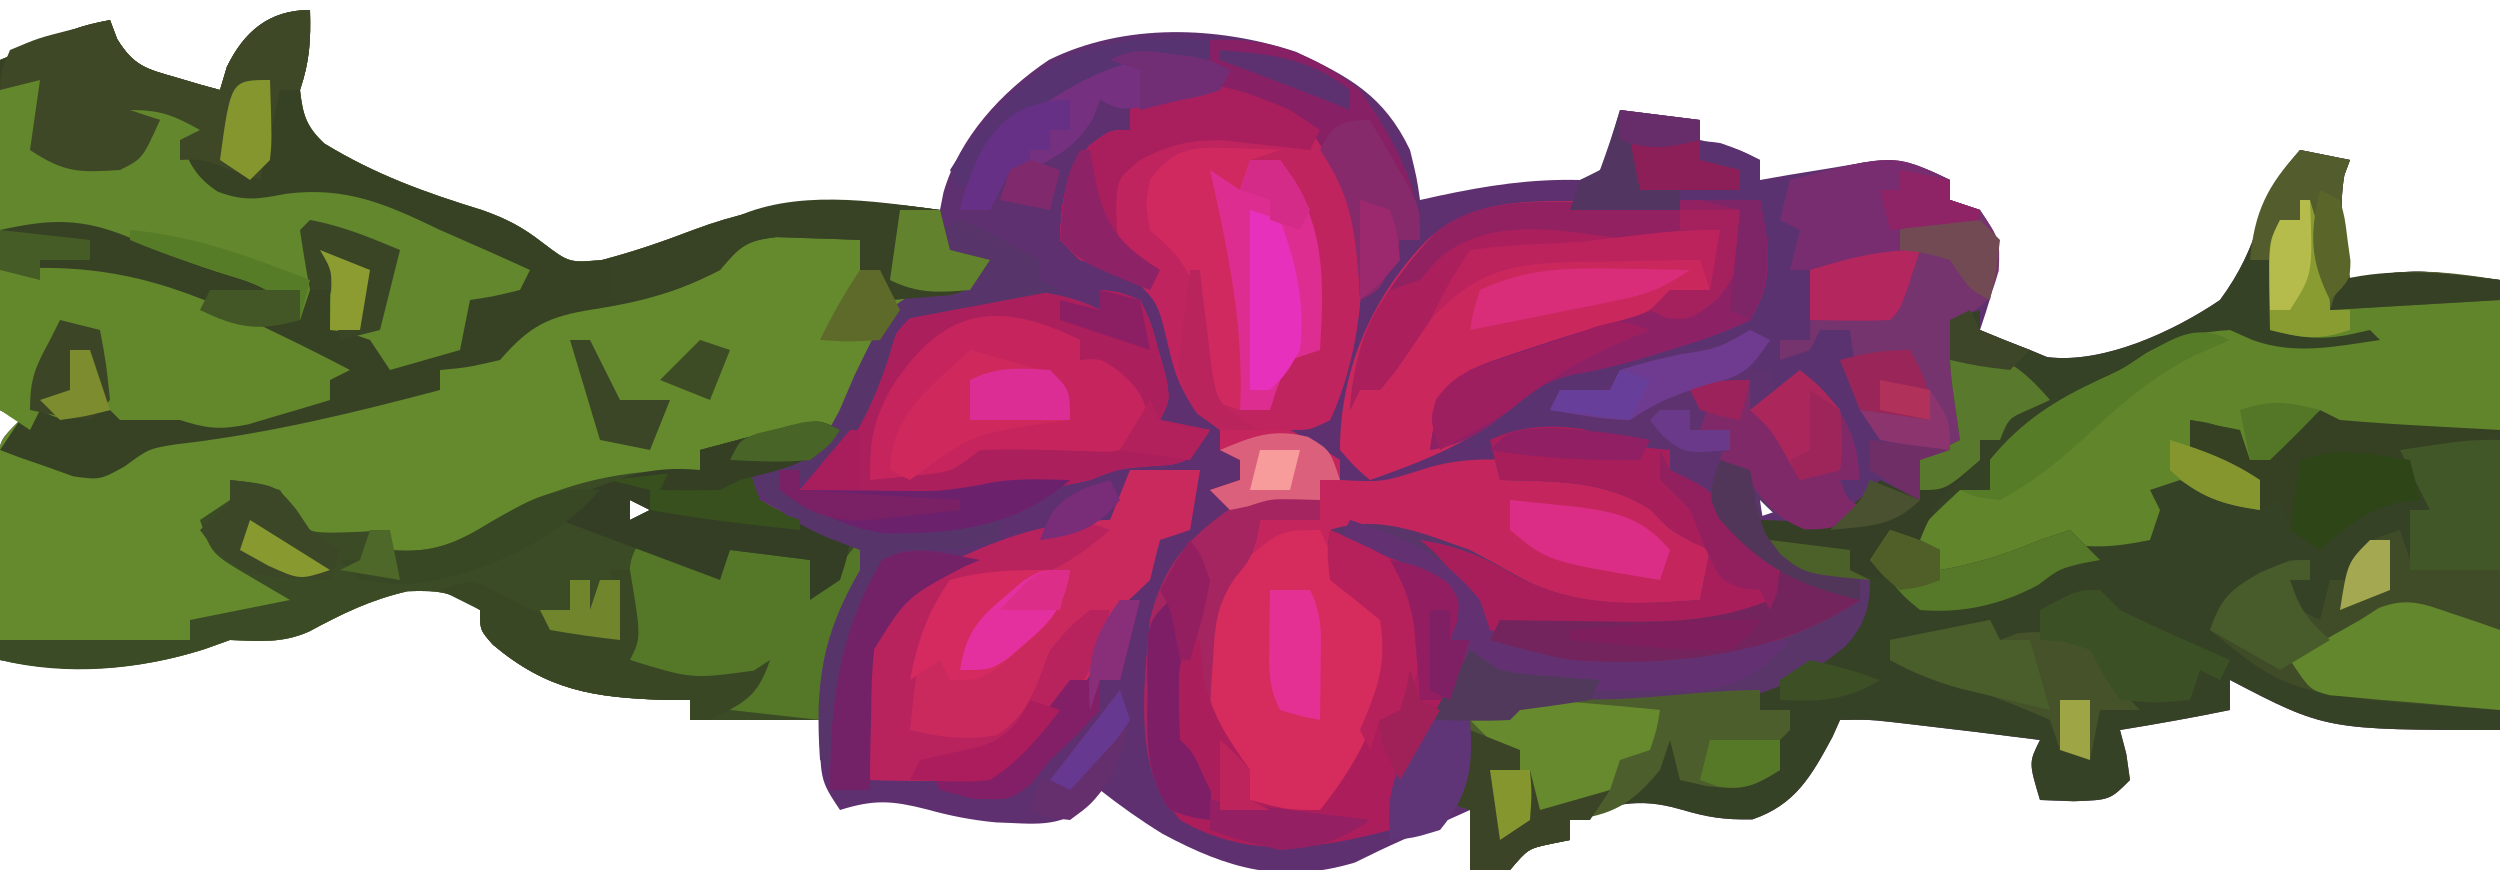 <?xml version="1.0" encoding="UTF-8"?>
<svg version="1.1" xmlns="http://www.w3.org/2000/svg" width="250" height="87">
<path d="M0 0 C0.082 3.044 -0.024 5.072 -1 8 C-0.72 10.466 -0.394 11.628 1.426 13.344 C6.495 16.45 11.562 18.278 17.238 20.016 C19.69 20.89 21.29 21.729 23.312 23.312 C25.921 25.283 25.921 25.283 29.188 25 C32.364 24.167 35.255 23.171 38.312 22 C46.734 18.832 54.173 18.719 63 20 C63.17 19.132 63.17 19.132 63.344 18.246 C64.963 12.705 69.151 8.177 73.875 5 C81.448 1.258 90.713 1.593 98.594 4.18 C103.918 6.674 107.414 8.559 110 14 C110.688 16.812 110.688 16.812 111 19 C111.652 18.856 112.305 18.711 112.977 18.562 C117.754 17.548 122.095 16.877 127 17 C129.358 16.107 129.358 16.107 130.125 12.938 C130.414 11.968 130.702 10.999 131 10 C133.64 10.33 136.28 10.66 139 11 C139 11.66 139 12.32 139 13 C139.619 13.144 140.238 13.289 140.875 13.438 C143 14 143 14 145 15 C145 15.66 145 16.32 145 17 C145.953 16.832 146.905 16.665 147.887 16.492 C149.141 16.289 150.395 16.085 151.688 15.875 C153.55 15.562 153.55 15.562 155.449 15.242 C159.037 14.997 160.848 15.373 164 17 C164 17.66 164 18.32 164 19 C164.99 19.33 165.98 19.66 167 20 C169 23 169 23 168.688 26 C168 29 168 29 167 32 C168.657 32.69 170.326 33.353 172 34 C172.563 34.233 173.127 34.467 173.707 34.707 C179.311 35.423 186.385 32.135 191 29 C193.037 26.223 194.098 23.852 195.141 20.586 C196.035 17.893 197.192 16.163 199 14 C200.65 14.33 202.3 14.66 204 15 C203.814 15.495 203.629 15.99 203.438 16.5 C202.799 20.151 203.451 23.34 204 27 C205.485 26.722 205.485 26.722 207 26.438 C211 26 211 26 219 27 C219 41.85 219 56.7 219 72 C201.589 72 201.589 72 192 67 C192 67.99 192 68.98 192 70 C188.345 70.752 184.683 71.4 181 72 C181.206 72.784 181.412 73.567 181.625 74.375 C181.749 75.241 181.873 76.108 182 77 C180 79 180 79 176.375 79.125 C175.261 79.084 174.148 79.043 173 79 C171.875 75.25 171.875 75.25 173 73 C168.732 72.457 164.462 71.928 160.188 71.438 C159.459 71.354 158.731 71.27 157.98 71.184 C155.834 70.954 155.834 70.954 153 71 C152.752 71.557 152.505 72.114 152.25 72.688 C150.153 76.567 148.559 79.469 144.25 80.938 C141.377 80.993 139.744 80.726 137.062 79.938 C132.749 78.683 130.158 79.441 126 81 C126 81.66 126 82.32 126 83 C125.072 83.186 125.072 83.186 124.125 83.375 C121.809 83.872 121.809 83.872 120 86 C118.68 86 117.36 86 116 86 C116 84.02 116 82.04 116 80 C115.112 80.398 115.112 80.398 114.207 80.805 C112.574 81.535 110.939 82.258 109.301 82.977 C107.683 83.696 106.084 84.458 104.5 85.25 C97.214 87.436 91.834 85.911 85.262 82.387 C83.065 81.04 81.031 79.585 79 78 C78.602 78.489 78.203 78.977 77.793 79.48 C74.926 81.91 72.25 81.337 68.633 81.242 C66.197 81.018 64.039 80.59 61.688 79.938 C58.166 79.042 56.406 78.936 53 80 C51 77 51 77 51 71 C46.71 71 42.42 71 38 71 C38 70.34 38 69.68 38 69 C37.154 68.997 36.309 68.995 35.438 68.992 C28.36 68.751 23.778 68.075 18.293 63.473 C17 62 17 62 17 60 C14.378 58.217 12.966 58.001 9.75 58.125 C5.986 59.003 3.274 60.344 -0.09 62.152 C-2.766 63.34 -5.108 63.126 -8 63 C-8.866 63.309 -9.732 63.619 -10.625 63.938 C-17.294 66.037 -24.18 66.48 -31 65 C-31.058 61.375 -31.094 57.75 -31.125 54.125 C-31.142 53.092 -31.159 52.06 -31.176 50.996 C-31.182 50.01 -31.189 49.024 -31.195 48.008 C-31.206 47.097 -31.216 46.185 -31.227 45.247 C-31 43 -31 43 -29 41 C-29.66 40.67 -30.32 40.34 -31 40 C-31 28.45 -31 16.9 -31 5 C-23.125 1.625 -23.125 1.625 -20 1 C-19.648 1.936 -19.648 1.936 -19.289 2.891 C-17.632 5.603 -16.386 5.89 -13.375 6.75 C-12.558 6.992 -11.74 7.235 -10.898 7.484 C-10.272 7.655 -9.645 7.825 -9 8 C-8.773 7.237 -8.546 6.474 -8.312 5.688 C-6.585 2.149 -4.079 0 0 0 Z M144 48 C144 48.99 144 49.98 144 51 C144.99 50.67 145.98 50.34 147 50 C146.01 49.34 145.02 48.68 144 48 Z M32 49 C32 49.66 32 50.32 32 51 C32.66 50.67 33.32 50.34 34 50 C33.34 49.67 32.68 49.34 32 49 Z " fill="#5F306F" transform="translate(31,1)"/>
<path d="M0 0 C0.082 3.044 -0.024 5.072 -1 8 C-0.72 10.466 -0.394 11.628 1.426 13.344 C6.495 16.45 11.562 18.278 17.238 20.016 C19.69 20.89 21.29 21.729 23.312 23.312 C25.921 25.283 25.921 25.283 29.188 25 C32.364 24.167 35.255 23.171 38.312 22 C46.734 18.832 54.173 18.719 63 20 C63.495 21.98 63.495 21.98 64 24 C65.98 24.495 65.98 24.495 68 25 C66 28 66 28 62.25 28.938 C59 30.013 58.098 30.847 56.211 33.789 C55.172 35.934 54.175 38.099 53.227 40.285 C52 43 52 43 50 45 C46.875 45.125 46.875 45.125 44 45 C44.195 46.95 44.195 46.95 45 49 C47.776 50.636 50.693 51.636 53.75 52.625 C54.549 52.885 55.348 53.146 56.172 53.414 C56.775 53.607 57.378 53.801 58 54 C57.381 54.722 56.763 55.444 56.125 56.188 C52.539 60.933 51.69 65.131 51 71 C46.71 71 42.42 71 38 71 C38 70.34 38 69.68 38 69 C37.154 68.997 36.309 68.995 35.438 68.992 C28.36 68.751 23.778 68.075 18.293 63.473 C17 62 17 62 17 60 C14.378 58.217 12.966 58.001 9.75 58.125 C5.986 59.003 3.274 60.344 -0.09 62.152 C-2.766 63.34 -5.108 63.126 -8 63 C-8.866 63.309 -9.732 63.619 -10.625 63.938 C-17.294 66.037 -24.18 66.48 -31 65 C-31.058 61.375 -31.094 57.75 -31.125 54.125 C-31.142 53.092 -31.159 52.06 -31.176 50.996 C-31.182 50.01 -31.189 49.024 -31.195 48.008 C-31.206 47.097 -31.216 46.185 -31.227 45.247 C-31 43 -31 43 -29 41 C-29.66 40.67 -30.32 40.34 -31 40 C-31 28.45 -31 16.9 -31 5 C-23.125 1.625 -23.125 1.625 -20 1 C-19.648 1.936 -19.648 1.936 -19.289 2.891 C-17.632 5.603 -16.386 5.89 -13.375 6.75 C-12.558 6.992 -11.74 7.235 -10.898 7.484 C-10.272 7.655 -9.645 7.825 -9 8 C-8.773 7.237 -8.546 6.474 -8.312 5.688 C-6.585 2.149 -4.079 0 0 0 Z M32 49 C32 49.66 32 50.32 32 51 C32.66 50.67 33.32 50.34 34 50 C33.34 49.67 32.68 49.34 32 49 Z " fill="#658A2D" transform="translate(31,1)"/>
<path d="M0 0 C1.65 0.33 3.3 0.66 5 1 C4.722 1.742 4.722 1.742 4.438 2.5 C3.799 6.151 4.451 9.34 5 13 C5.99 12.814 6.98 12.629 8 12.438 C12 12 12 12 20 13 C20 27.85 20 42.7 20 58 C2.589 58 2.589 58 -7 53 C-7 53.99 -7 54.98 -7 56 C-10.655 56.752 -14.317 57.4 -18 58 C-17.691 59.176 -17.691 59.176 -17.375 60.375 C-17.251 61.241 -17.128 62.108 -17 63 C-19 65 -19 65 -22.625 65.125 C-23.739 65.084 -24.852 65.043 -26 65 C-27.125 61.25 -27.125 61.25 -26 59 C-30.268 58.457 -34.538 57.928 -38.812 57.438 C-39.541 57.354 -40.269 57.27 -41.02 57.184 C-43.166 56.954 -43.166 56.954 -46 57 C-46.248 57.557 -46.495 58.114 -46.75 58.688 C-48.847 62.567 -50.441 65.469 -54.75 66.938 C-57.623 66.993 -59.256 66.726 -61.938 65.938 C-66.251 64.683 -68.842 65.441 -73 67 C-73 67.66 -73 68.32 -73 69 C-73.619 69.124 -74.237 69.248 -74.875 69.375 C-77.191 69.872 -77.191 69.872 -79 72 C-80.32 72 -81.64 72 -83 72 C-83 70.02 -83 68.04 -83 66 C-83.99 65.67 -84.98 65.34 -86 65 C-85.34 64.34 -84.68 63.68 -84 63 C-83.897 62.01 -83.794 61.02 -83.688 60 C-83.461 59.01 -83.234 58.02 -83 57 C-79.113 54.836 -75.812 54.841 -71.438 55 C-61.66 55.102 -53.32 54.876 -45.426 48.633 C-43.804 46.775 -43.391 45.41 -43 43 C-44.072 42.897 -45.145 42.794 -46.25 42.688 C-49.847 42.028 -51.458 41.542 -54 39 C-54 38.34 -54 37.68 -54 37 C-52.907 37.041 -51.814 37.083 -50.688 37.125 C-46.391 36.979 -44.987 35.987 -42 33 C-40.68 33.66 -39.36 34.32 -38 35 C-38 33.68 -38 32.36 -38 31 C-36.68 30.34 -35.36 29.68 -34 29 C-34.248 27.979 -34.248 27.979 -34.5 26.938 C-35.071 23.584 -35.067 20.396 -35 17 C-34.01 16.67 -33.02 16.34 -32 16 C-32 16.66 -32 17.32 -32 18 C-30.343 18.69 -28.674 19.353 -27 20 C-26.437 20.233 -25.873 20.467 -25.293 20.707 C-19.689 21.423 -12.615 18.135 -8 15 C-5.963 12.223 -4.902 9.852 -3.859 6.586 C-2.965 3.893 -1.808 2.163 0 0 Z " fill="#364225" transform="translate(230,15)"/>
<path d="M0 0 C0.082 3.044 -0.024 5.072 -1 8 C-0.72 10.466 -0.394 11.628 1.426 13.344 C6.495 16.45 11.562 18.278 17.238 20.016 C19.69 20.89 21.29 21.729 23.312 23.312 C25.921 25.283 25.921 25.283 29.188 25 C32.364 24.167 35.255 23.171 38.312 22 C46.734 18.832 54.173 18.719 63 20 C63.495 21.98 63.495 21.98 64 24 C65.98 24.495 65.98 24.495 68 25 C66 28 66 28 64.055 28.512 C63.335 28.57 62.616 28.628 61.875 28.688 C60.596 28.791 59.318 28.894 58 29 C57.505 27.515 57.505 27.515 57 26 C56.34 26 55.68 26 55 26 C55 25.01 55 24.02 55 23 C53.23 22.919 51.459 22.861 49.688 22.812 C48.701 22.778 47.715 22.743 46.699 22.707 C43.564 23.047 42.97 23.655 41 26 C36.744 28.217 33.056 29.216 28.312 29.938 C23.829 30.658 22.02 31.533 19 35 C15.75 35.75 15.75 35.75 13 36 C13 36.66 13 37.32 13 38 C4.284 40.305 -4.25 42.384 -13.23 43.41 C-16.096 43.848 -16.096 43.848 -18.531 45.641 C-21 47 -21 47 -23.676 46.637 C-24.546 46.323 -25.416 46.01 -26.312 45.688 C-27.196 45.382 -28.079 45.076 -28.988 44.762 C-29.984 44.385 -29.984 44.385 -31 44 C-30.34 43.01 -29.68 42.02 -29 41 C-29.66 40.67 -30.32 40.34 -31 40 C-31 28.45 -31 16.9 -31 5 C-23.125 1.625 -23.125 1.625 -20 1 C-19.648 1.936 -19.648 1.936 -19.289 2.891 C-17.632 5.603 -16.386 5.89 -13.375 6.75 C-12.558 6.992 -11.74 7.235 -10.898 7.484 C-10.272 7.655 -9.645 7.825 -9 8 C-8.773 7.237 -8.546 6.474 -8.312 5.688 C-6.585 2.149 -4.079 0 0 0 Z " fill="#374225" transform="translate(31,1)"/>
<path d="M0 0 C4.067 3.304 6.705 6.388 7.301 11.664 C7.328 18.44 6.854 24.756 4 31 C2 32 2 32 0 32 C1.238 32.681 1.238 32.681 2.5 33.375 C3.325 33.911 4.15 34.447 5 35 C5 35.66 5 36.32 5 37 C9.225 37.219 9.225 37.219 13.191 35.965 C19.236 33.888 26.888 35.367 33 37 C36.636 38.779 39.651 40.66 42 44 C42.277 46.668 42.277 46.668 42 49 C40.191 50.809 37.636 50.342 35.188 50.438 C28.646 50.416 24.621 48.644 19.012 45.469 C14.219 43.131 9.262 42.541 4 42 C5.007 46.411 5.007 46.411 8.188 49.312 C10 51 10 51 10.141 52.969 C9.558 59.687 7.238 64.753 3 70 C-0.25 70 -0.25 70 -4 69 C-7.764 65.04 -8.299 60.076 -8.5 54.812 C-8.347 49.945 -7.65 47.429 -4 44 C-3.67 43.01 -3.34 42.02 -3 41 C-1.02 41 0.96 41 3 41 C3 40.34 3 39.68 3 39 C0.439 38.929 -1.712 38.918 -4.188 39.625 C-4.786 39.749 -5.384 39.873 -6 40 C-6.66 39.34 -7.32 38.68 -8 38 C-6.515 37.505 -6.515 37.505 -5 37 C-5 36.34 -5 35.68 -5 35 C-5.66 34.67 -6.32 34.34 -7 34 C-7 33.34 -7 32.68 -7 32 C-7.598 31.505 -8.196 31.01 -8.812 30.5 C-11.188 27.785 -11.512 26.374 -12.312 22.938 C-13.19 19.323 -13.19 19.323 -15.672 16.754 C-17.791 15.874 -17.791 15.874 -21 15 C-21.66 14.34 -22.32 13.68 -23 13 C-22.853 9.024 -22.564 6.71 -20.062 3.562 C-18 2 -18 2 -16 2 C-16 1.34 -16 0.68 -16 0 C-10.274 -4.068 -5.987 -2.789 0 0 Z " fill="#C4255C" transform="translate(129,11)"/>
<path d="M0 0 C4.004 3.491 5.627 5.65 6 11 C5.34 11 4.68 11 4 11 C4.833 13.167 4.833 13.167 7 14 C4.536 15.551 3.319 16.03 0.375 15.75 C-2 15 -2 15 -4 13 C-3.663 15.482 -3.663 15.482 -2 18 C0.908 19.361 3.893 20.214 7 21 C7 23.799 6.444 25.503 4.574 27.598 C-3.982 34.808 -14.6 34.241 -25.262 33.973 C-27.913 33.68 -27.913 33.68 -29 35 C-30.392 34.907 -30.392 34.907 -31.812 34.812 C-35.019 34.723 -35.019 34.723 -37.25 36.562 C-39.412 39.573 -40.172 42.411 -41 46 C-48.328 47.936 -55.155 48.972 -62 45 C-66.655 39.257 -65.636 31.956 -65 25 C-64.006 20.619 -62.446 18.101 -58.871 15.379 C-53.031 11.829 -53.031 11.829 -49.719 12.379 C-49.152 12.584 -48.584 12.789 -48 13 C-48 13.66 -48 14.32 -48 15 C-49.98 15 -51.96 15 -54 15 C-54.155 15.866 -54.155 15.866 -54.312 16.75 C-55 19 -55 19 -56.52 20.77 C-58.426 23.642 -58.401 25.514 -58.375 28.938 C-58.383 29.957 -58.39 30.977 -58.398 32.027 C-57.951 35.366 -56.795 37.193 -55 40 C-55 40.99 -55 41.98 -55 43 C-52.69 43 -50.38 43 -48 43 C-42.777 34.599 -42.777 34.599 -42 25 C-43.646 23.642 -45.313 22.307 -47 21 C-47.312 18.25 -47.312 18.25 -47 16 C-42.115 14.372 -37.75 16.337 -33 18 C-31.36 18.868 -29.734 19.763 -28.125 20.688 C-22.248 23.853 -16.516 23.46 -10 23 C-9.67 21.35 -9.34 19.7 -9 18 C-9.557 17.753 -10.114 17.505 -10.688 17.25 C-13 16 -13 16 -15 13.938 C-19.642 10.94 -24.578 11.173 -30 11 C-30.495 9.02 -30.495 9.02 -31 7 C-25.467 4.233 -18.607 6.398 -13 8 C-13 8.66 -13 9.32 -13 10 C-11.68 10 -10.36 10 -9 10 C-9.66 9.34 -10.32 8.68 -11 8 C-9.68 8 -8.36 8 -7 8 C-7 7.34 -7 6.68 -7 6 C-7.99 6 -8.98 6 -10 6 C-10.495 4.02 -10.495 4.02 -11 2 C-9.02 1.67 -7.04 1.34 -5 1 C-5 1.99 -5 2.98 -5 4 C-3.35 2.68 -1.7 1.36 0 0 Z " fill="#5A356A" transform="translate(180,37)"/>
<path d="M0 0 C-1.125 1.5 -1.125 1.5 -3 3 C-6.188 3.188 -6.188 3.188 -9 3 C-8.805 4.95 -8.805 4.95 -8 7 C-5.224 8.636 -2.307 9.636 0.75 10.625 C1.549 10.885 2.348 11.146 3.172 11.414 C3.775 11.607 4.378 11.801 5 12 C4.381 12.722 3.763 13.444 3.125 14.188 C-0.461 18.933 -1.31 23.131 -2 29 C-6.29 29 -10.58 29 -15 29 C-15 28.34 -15 27.68 -15 27 C-15.846 26.997 -16.691 26.995 -17.562 26.992 C-24.64 26.751 -29.222 26.075 -34.707 21.473 C-36 20 -36 20 -36 18 C-38.622 16.217 -40.034 16.001 -43.25 16.125 C-47.014 17.003 -49.726 18.344 -53.09 20.152 C-55.766 21.34 -58.108 21.126 -61 21 C-62.299 21.464 -62.299 21.464 -63.625 21.938 C-70.189 24.004 -77.286 24.638 -84 23 C-84 22.34 -84 21.68 -84 21 C-77.73 21 -71.46 21 -65 21 C-65 20.34 -65 19.68 -65 19 C-61.7 18.34 -58.4 17.68 -55 17 C-56.299 16.237 -57.599 15.474 -58.938 14.688 C-62.875 12.375 -62.875 12.375 -64 9 C-63.01 8.34 -62.02 7.68 -61 7 C-61 6.34 -61 5.68 -61 5 C-58.688 5.25 -58.688 5.25 -56 6 C-55.567 6.681 -55.134 7.361 -54.688 8.062 C-53.208 10.192 -53.208 10.192 -51.039 10.262 C-49.024 10.251 -47.011 10.132 -45 10 C-45 10.66 -45 11.32 -45 12 C-40.683 12.357 -38.461 11.378 -34.812 9.125 C-28.024 5.241 -21.779 3.863 -14 4 C-14 3.34 -14 2.68 -14 2 C-12.044 1.471 -10.085 0.952 -8.125 0.438 C-7.034 0.147 -5.944 -0.143 -4.82 -0.441 C-2 -1 -2 -1 0 0 Z M-21 7 C-21 7.66 -21 8.32 -21 9 C-20.34 8.67 -19.68 8.34 -19 8 C-19.66 7.67 -20.32 7.34 -21 7 Z " fill="#3B4B25" transform="translate(84,43)"/>
<path d="M0 0 C0.33 0 0.66 0 1 0 C2.193 3.877 3 6.916 3 11 C3.695 10.836 4.39 10.673 5.105 10.504 C8.235 9.959 11.138 9.903 14.312 9.938 C16.189 9.958 18.066 9.979 20 10 C20 14.29 20 18.58 20 23 C13.667 23 7.333 23 1 23 C-0.348 23.98 -1.682 24.98 -3 26 C-3.66 26 -4.32 26 -5 26 C-5.66 25.01 -6.32 24.02 -7 23 C-9.059 22.276 -9.059 22.276 -11 22 C-11 22.99 -11 23.98 -11 25 C-10.216 25.309 -9.432 25.619 -8.625 25.938 C-6 27 -6 27 -4 28 C-4 28.99 -4 29.98 -4 31 C-7.375 30.453 -9.082 29.945 -12 28 C-12.99 28.33 -13.98 28.66 -15 29 C-14.67 29.66 -14.34 30.32 -14 31 C-14.33 31.99 -14.66 32.98 -15 34 C-18.782 34.774 -21.299 34.925 -25 34 C-25.66 34.66 -26.32 35.32 -27 36 C-30.5 37.188 -30.5 37.188 -34 38 C-34.66 37.67 -35.32 37.34 -36 37 C-36 36.34 -36 35.68 -36 35 C-36.99 34.67 -37.98 34.34 -39 34 C-36.688 31.5 -36.688 31.5 -34 29 C-33.01 29 -32.02 29 -31 29 C-31 28.01 -31 27.02 -31 26 C-27.782 22.078 -24.423 19.996 -19.914 17.91 C-17.827 16.968 -17.827 16.968 -15.375 15.312 C-12.496 13.721 -10.281 13.205 -7 13 C-5.886 13.495 -5.886 13.495 -4.75 14 C-0.484 15.551 3.576 14.636 8 14 C7.505 13.505 7.505 13.505 7 13 C6.258 13.165 5.515 13.33 4.75 13.5 C1.814 14.034 -0.136 13.736 -3 13 C-3.027 11.542 -3.046 10.083 -3.062 8.625 C-3.074 7.813 -3.086 7.001 -3.098 6.164 C-3 4 -3 4 -2 2 C-1.34 2 -0.68 2 0 2 C0 1.34 0 0.68 0 0 Z " fill="#60852B" transform="translate(230,20)"/>
<path d="M0 0 C4.067 3.304 6.705 6.388 7.301 11.664 C7.328 18.44 6.854 24.756 4 31 C1.502 32.249 -0.224 32.066 -3 32 C-4.32 32 -5.64 32 -7 32 C-10.647 29.569 -11.338 27.008 -12.312 22.938 C-13.19 19.323 -13.19 19.323 -15.672 16.754 C-17.791 15.874 -17.791 15.874 -21 15 C-21.66 14.34 -22.32 13.68 -23 13 C-22.853 9.024 -22.564 6.71 -20.062 3.562 C-18 2 -18 2 -16 2 C-16 1.34 -16 0.68 -16 0 C-10.274 -4.068 -5.987 -2.789 0 0 Z " fill="#BF245E" transform="translate(129,11)"/>
<path d="M0 0 C0.754 0.003 1.508 0.005 2.285 0.008 C3.204 4.693 3.818 7.845 1.285 12.008 C-1.231 13.187 -3.39 14.009 -6.027 14.758 C-6.692 14.965 -7.356 15.173 -8.041 15.387 C-10.834 16.243 -13.583 16.986 -16.465 17.473 C-19.093 18.098 -20.363 19.073 -22.402 20.82 C-26.794 24.305 -31.454 26.175 -36.715 28.008 C-38.215 26.73 -38.215 26.73 -39.715 25.008 C-39.715 16.894 -36.459 9.525 -30.758 3.758 C-26.023 -0.127 -21.053 0.118 -15.152 0.133 C-14.137 0.112 -13.122 0.092 -12.076 0.07 C-8.051 -0.003 -4.026 0.008 0 0 Z " fill="#CA275D" transform="translate(173.715,19.992)"/>
<path d="M0 0 C0 -0.66 0 -1.32 0 -2 C1.887 -1.809 1.887 -1.809 4 -1 C5.082 1.215 5.082 1.215 5.812 3.938 C6.066 4.833 6.32 5.729 6.582 6.652 C7 9 7 9 6 11 C8.475 11.495 8.475 11.495 11 12 C9 15 9 15 7.125 15.477 C6.073 15.55 6.073 15.55 5 15.625 C1.886 15.863 1.886 15.863 -1 17 C-10.855 19.269 -20.048 18.945 -30 18 C-29.219 17.107 -28.438 16.213 -27.633 15.293 C-25.516 12.754 -24.077 10.415 -22.875 7.312 C-21.668 4.221 -20.652 2.061 -18 0 C-12.025 -2.016 -5.81 -2.905 0 0 Z " fill="#C5255C" transform="translate(110,31)"/>
<path d="M0 0 C2.31 0 4.62 0 7 0 C6.67 1.98 6.34 3.96 6 6 C5.01 6.33 4.02 6.66 3 7 C2.646 8.328 2.315 9.662 2 11 C1.546 11.433 1.093 11.866 0.625 12.312 C-1.28 14.087 -1.28 14.087 -2.438 17.438 C-3.981 20.956 -5.174 22.506 -8 25 C-8.825 25.887 -9.65 26.774 -10.5 27.688 C-14.103 31.02 -16.962 31.133 -21.75 31.062 C-22.549 31.053 -23.348 31.044 -24.172 31.035 C-24.775 31.024 -25.378 31.012 -26 31 C-27.03 18.153 -27.03 18.153 -24.969 13.844 C-19.991 9.069 -8.882 5 -2 5 C-1.34 3.35 -0.68 1.7 0 0 Z " fill="#CA295D" transform="translate(113,47)"/>
<path d="M0 0 C0.66 0.33 1.32 0.66 2 1 C1.67 3.31 1.34 5.62 1 8 C3.841 9.42 5.855 9.315 9 9 C11.377 7.125 11.377 7.125 13 5 C11.68 4.67 10.36 4.34 9 4 C11.788 2.967 12.868 2.955 15.75 3.938 C16.492 4.288 17.235 4.639 18 5 C17.67 5.66 17.34 6.32 17 7 C16.34 7 15.68 7 15 7 C15.956 9.391 16.607 10.743 18.789 12.172 C21.45 13.168 22.857 12.907 25.625 12.375 C31.631 11.625 35.659 13.426 41 16 C42.707 16.753 44.415 17.503 46.125 18.25 C47.418 18.831 48.71 19.414 50 20 C49.67 20.66 49.34 21.32 49 22 C46.438 22.625 46.438 22.625 44 23 C43.505 25.475 43.505 25.475 43 28 C40.69 28.66 38.38 29.32 36 30 C35.34 29.01 34.68 28.02 34 27 C31.941 26.276 31.941 26.276 30 26 C30 24.68 30 23.36 30 22 C29.34 22 28.68 22 28 22 C27.67 22.99 27.34 23.98 27 25 C26.589 24.535 26.178 24.069 25.754 23.59 C23.807 21.825 22.441 21.294 19.938 20.562 C16.468 19.509 13.245 18.235 9.938 16.75 C5.141 14.768 2.027 14.883 -3 16 C-3.081 13.709 -3.139 11.417 -3.188 9.125 C-3.222 7.849 -3.257 6.573 -3.293 5.258 C-3.196 4.183 -3.1 3.108 -3 2 C-2.01 1.34 -1.02 0.68 0 0 Z " fill="#62872C" transform="translate(3,7)"/>
<path d="M0 0 C0 0.66 0 1.32 0 2 C-1.98 2 -3.96 2 -6 2 C-6.155 2.866 -6.155 2.866 -6.312 3.75 C-7 6 -7 6 -8.52 7.77 C-10.426 10.642 -10.401 12.514 -10.375 15.938 C-10.383 16.957 -10.39 17.977 -10.398 19.027 C-9.951 22.366 -8.795 24.193 -7 27 C-7 27.99 -7 28.98 -7 30 C-4.69 30 -2.38 30 0 30 C5.223 21.599 5.223 21.599 6 12 C4.354 10.642 2.687 9.307 1 8 C0.844 5.379 0.844 5.379 1 3 C2.608 3.594 4.211 4.201 5.812 4.812 C6.706 5.149 7.599 5.485 8.52 5.832 C10.941 6.972 12.373 7.89 14 10 C13.688 12.188 13.688 12.188 13 14 C13.66 14 14.32 14 15 14 C13.734 18.602 11.799 22.087 9.121 25.973 C7.835 28.298 7.403 30.387 7 33 C-0.328 34.936 -7.155 35.972 -14 32 C-18.652 26.26 -17.643 18.953 -17 12 C-15.758 6.835 -13.386 3.954 -9.062 0.938 C-5.739 -0.926 -3.678 -1.494 0 0 Z " fill="#AC1D5B" transform="translate(132,50)"/>
<path d="M0 0 C0 8.91 0 17.82 0 27 C-21.025 25.519 -21.025 25.519 -29 19 C-27.203 14.818 -25.207 13.753 -21 12 C-20.34 12 -19.68 12 -19 12 C-19 12.66 -19 13.32 -19 14 C-19.66 14 -20.32 14 -21 14 C-20.67 14.99 -20.34 15.98 -20 17 C-19.34 17.33 -18.68 17.66 -18 18 C-17.67 16.68 -17.34 15.36 -17 14 C-16.34 14 -15.68 14 -15 14 C-14.732 13.361 -14.464 12.721 -14.188 12.062 C-13 10 -13 10 -10 9 C-9.67 9.99 -9.34 10.98 -9 12 C-9 10.35 -9 8.7 -9 7 C-8.34 7 -7.68 7 -7 7 C-7.99 5.02 -8.98 3.04 -10 1 C-3.375 0 -3.375 0 0 0 Z " fill="#404B28" transform="translate(250,44)"/>
<path d="M0 0 C0 0.66 0 1.32 0 2 C0.99 2.33 1.98 2.66 3 3 C5 6 5 6 4.875 9.062 C4 12 4 12 1.938 13.375 C1.298 13.581 0.659 13.787 0 14 C0.456 17.319 0.913 20.6 1.625 23.875 C1.749 24.576 1.873 25.277 2 26 C1.67 26.33 1.34 26.66 1 27 C-1.935 26.905 -4.23 26.825 -7 26 C-9.148 23.367 -9.93 21.211 -11 18 C-10.67 17.01 -10.34 16.02 -10 15 C-10.99 15 -11.98 15 -13 15 C-13.33 15.99 -13.66 16.98 -14 18 C-14.99 18 -15.98 18 -17 18 C-17 17.34 -17 16.68 -17 16 C-16.01 16 -15.02 16 -14 16 C-14 13.69 -14 11.38 -14 9 C-14.66 9 -15.32 9 -16 9 C-15.67 7.68 -15.34 6.36 -15 5 C-15.66 4.67 -16.32 4.34 -17 4 C-16.67 2.68 -16.34 1.36 -16 0 C-5.626 -2.665 -5.626 -2.665 0 0 Z " fill="#75346D" transform="translate(195,18)"/>
<path d="M0 0 C1.938 0.688 1.938 0.688 3.938 1.688 C3.938 2.348 3.938 3.007 3.938 3.688 C4.928 3.688 5.918 3.688 6.938 3.688 C6.607 5.008 6.277 6.327 5.938 7.688 C7.258 8.018 8.578 8.348 9.938 8.688 C9.277 8.688 8.617 8.688 7.938 8.688 C7.607 10.008 7.277 11.328 6.938 12.688 C7.598 12.688 8.258 12.688 8.938 12.688 C8.938 14.998 8.938 17.308 8.938 19.688 C7.947 19.688 6.957 19.688 5.938 19.688 C5.938 20.348 5.938 21.008 5.938 21.688 C6.928 21.358 7.918 21.027 8.938 20.688 C9.268 20.027 9.598 19.367 9.938 18.688 C10.928 18.688 11.918 18.688 12.938 18.688 C13.061 19.595 13.185 20.503 13.312 21.438 C13.981 25.369 13.981 25.369 15.938 28.688 C19.483 29.987 19.483 29.987 22.938 30.688 C21.948 31.017 20.957 31.348 19.938 31.688 C19.938 33.008 19.938 34.328 19.938 35.688 C19.195 35.481 18.453 35.275 17.688 35.062 C14.614 34.643 13.51 35.068 10.938 36.688 C11.268 35.697 11.598 34.708 11.938 33.688 C12.598 33.688 13.258 33.688 13.938 33.688 C11.842 28.084 11.842 28.084 7.938 23.688 C7.484 24.183 7.03 24.677 6.562 25.188 C4.938 26.688 4.938 26.688 2.938 26.688 C2.938 25.698 2.938 24.707 2.938 23.688 C0.938 24.479 0.938 24.479 -1.062 25.688 C-1.393 26.677 -1.722 27.668 -2.062 28.688 C-1.073 28.688 -0.083 28.688 0.938 28.688 C0.278 30.668 -0.383 32.648 -1.062 34.688 C-2.382 34.028 -3.703 33.367 -5.062 32.688 C-5.062 32.028 -5.062 31.367 -5.062 30.688 C-7.645 30.492 -10.229 30.306 -12.812 30.125 C-13.542 30.069 -14.272 30.013 -15.023 29.955 C-18.612 29.71 -21.613 29.691 -25.062 30.688 C-23.546 26.443 -20.902 24.861 -17.062 22.688 C-14.689 21.864 -12.498 21.243 -10.062 20.688 C-8.962 20.428 -7.861 20.169 -6.727 19.902 C-3.508 19.152 -0.287 18.415 2.938 17.688 C3.105 16.063 3.272 14.438 3.438 12.812 C3.577 11.455 3.577 11.455 3.719 10.07 C3.968 7.754 3.968 7.754 3.938 5.688 C1.298 6.018 -1.343 6.348 -4.062 6.688 C-4.062 6.027 -4.062 5.367 -4.062 4.688 C-2.083 4.688 -0.102 4.688 1.938 4.688 C1.938 4.027 1.938 3.368 1.938 2.688 C-0.372 2.357 -2.683 2.027 -5.062 1.688 C-2.062 -0.312 -2.062 -0.312 0 0 Z " fill="#5B3270" transform="translate(172.062,14.312)"/>
<path d="M0 0 C10.437 -0.936 17.718 1.342 27 6 C27.878 6.425 28.756 6.851 29.66 7.289 C31.453 8.168 33.229 9.079 35 10 C34.34 10.33 33.68 10.66 33 11 C33 11.66 33 12.32 33 13 C31.254 13.533 29.503 14.051 27.75 14.562 C26.775 14.853 25.801 15.143 24.797 15.441 C21.974 16.005 20.676 15.864 18 15 C17.01 15 16.02 15 15 15 C14.01 15 13.02 15 12 15 C11.67 14.67 11.34 14.34 11 14 C10.196 14.165 9.391 14.33 8.562 14.5 C6 15 6 15 4 14 C3.67 14.66 3.34 15.32 3 16 C2.01 15.34 1.02 14.68 0 14 C-0.293 10.742 -0.293 10.742 -0.188 6.875 C-0.16 5.594 -0.133 4.312 -0.105 2.992 C-0.071 2.005 -0.036 1.017 0 0 Z " fill="#63872B" transform="translate(0,27)"/>
<path d="M0 0 C0.619 1.392 0.619 1.392 1.25 2.812 C2.685 6.075 2.685 6.075 5.25 7.312 C7 9 7 9 7.137 10.969 C6.566 17.687 4.236 22.755 0 28 C-3.25 28 -3.25 28 -7 27 C-10.666 23.143 -11.37 18.07 -11.75 12.938 C-11.646 9.379 -11.415 7.57 -9.309 4.676 C-4.159 0 -4.159 0 0 0 Z " fill="#D62B5D" transform="translate(132,53)"/>
<path d="M0 0 C0 0.66 0 1.32 0 2 C0.605 2.26 1.209 2.521 1.832 2.789 C4.167 4.093 5.131 5.234 6.688 7.375 C10.074 11.545 14.024 13.22 19 15 C10.262 20.826 -2.042 22.558 -12.375 20.535 C-16.601 19.391 -18.493 18.812 -20.875 15 C-21.246 14.01 -21.617 13.02 -22 12 C-23.561 10.184 -23.561 10.184 -25 9 C-21.273 9.571 -18.715 10.63 -15.5 12.562 C-9.423 15.757 -3.714 15.474 3 15 C3.33 13.35 3.66 11.7 4 10 C3.443 9.752 2.886 9.505 2.312 9.25 C0 8 0 8 -2 5.938 C-6.642 2.94 -11.578 3.173 -17 3 C-17.33 1.68 -17.66 0.36 -18 -1 C-12.467 -3.767 -5.607 -1.602 0 0 Z " fill="#A81E5B" transform="translate(167,45)"/>
<path d="M0 0 C0.919 4.685 1.533 7.837 -1 12 C-3.516 13.179 -5.675 14.001 -8.312 14.75 C-8.977 14.958 -9.642 15.165 -10.326 15.379 C-13.112 16.233 -15.851 16.975 -18.727 17.453 C-21.454 18.109 -22.912 19.221 -25.062 21 C-27.701 23.173 -29.613 24.397 -33 25 C-32.493 21.251 -31.915 19.424 -29 17 C-27.039 16.14 -27.039 16.14 -24.84 15.465 C-23.65 15.087 -23.65 15.087 -22.436 14.701 C-21.199 14.323 -21.199 14.323 -19.938 13.938 C-18.299 13.431 -16.662 12.92 -15.027 12.402 C-14.303 12.181 -13.578 11.959 -12.832 11.73 C-10.795 11.058 -10.795 11.058 -9 9 C-7.68 9 -6.36 9 -5 9 C-4.67 7.02 -4.34 5.04 -4 3 C-5.155 3.33 -6.31 3.66 -7.5 4 C-14.563 5.61 -21.804 5.159 -29 5 C-29.258 5.552 -29.516 6.103 -29.781 6.672 C-31.18 9.343 -32.788 11.769 -34.5 14.25 C-35.108 15.142 -35.717 16.034 -36.344 16.953 C-36.89 17.629 -37.437 18.304 -38 19 C-38.66 19 -39.32 19 -40 19 C-40.33 19.66 -40.66 20.32 -41 21 C-40.532 13.504 -37.55 8.793 -32.543 3.309 C-28.131 -0.245 -22.927 0.218 -17.5 0.188 C-16.48 0.162 -15.461 0.137 -14.41 0.111 C-9.607 0.002 -4.804 -0.025 0 0 Z " fill="#922162" transform="translate(176,20)"/>
<path d="M0 0 C0 0.66 0 1.32 0 2 C0.99 2 1.98 2 3 2 C3 2.66 3 3.32 3 4 C2.67 4.33 2.34 4.66 2 5 C2 5.99 2 6.98 2 8 C-0.759 9.804 -1.89 10.013 -5.25 9.625 C-6.611 9.316 -6.611 9.316 -8 9 C-8.33 7.68 -8.66 6.36 -9 5 C-9.33 5.99 -9.66 6.98 -10 8 C-12.751 11.341 -14.694 12.522 -19 13 C-19 13.66 -19 14.32 -19 15 C-19.619 15.124 -20.238 15.248 -20.875 15.375 C-23.191 15.872 -23.191 15.872 -25 18 C-26.32 18 -27.64 18 -29 18 C-29 16.02 -29 14.04 -29 12 C-29.99 11.67 -30.98 11.34 -32 11 C-31.34 10.34 -30.68 9.68 -30 9 C-29.897 8.01 -29.794 7.02 -29.688 6 C-29.461 5.01 -29.234 4.02 -29 3 C-25.066 0.801 -21.621 0.815 -17.188 0.938 C-11.376 1.029 -5.739 0 0 0 Z " fill="#4C5E2B" transform="translate(176,69)"/>
<path d="M0 0 C2.64 0.99 5.28 1.98 8 3 C8.33 2.34 8.66 1.68 9 1 C11.64 1.33 14.28 1.66 17 2 C17.33 2.99 17.66 3.98 18 5 C19.32 3.35 20.64 1.7 22 0 C22.99 0.66 23.98 1.32 25 2 C24.381 2.557 23.762 3.114 23.125 3.688 C19.203 7.956 18.665 12.352 18 18 C15.03 17.67 12.06 17.34 9 17 C9.99 15.68 10.98 14.36 12 13 C11.01 13.66 10.02 14.32 9 15 C5.183 14.675 2.357 13.769 -1 12 C-1.027 10.375 -1.046 8.75 -1.062 7.125 C-1.074 6.22 -1.086 5.315 -1.098 4.383 C-1 2 -1 2 0 0 Z " fill="#557828" transform="translate(64,54)"/>
<path d="M0 0 C0.082 3.044 -0.024 5.072 -1 8 C-1.66 8 -2.32 8 -3 8 C-3.66 10.97 -4.32 13.94 -5 17 C-5.949 16.67 -6.897 16.34 -7.875 16 C-10.771 14.898 -10.771 14.898 -13 15 C-13 14.34 -13 13.68 -13 13 C-12.34 12.67 -11.68 12.34 -11 12 C-13.647 10.539 -14.894 10 -18 10 C-17.01 10.33 -16.02 10.66 -15 11 C-16.75 14.875 -16.75 14.875 -19 16 C-23.051 16.259 -24.543 16.304 -28 14 C-27.67 11.69 -27.34 9.38 -27 7 C-28.32 7.33 -29.64 7.66 -31 8 C-30.875 6.125 -30.875 6.125 -30 4 C-27.188 2.812 -27.188 2.812 -24 2 C-23.216 1.794 -22.433 1.587 -21.625 1.375 C-21.089 1.251 -20.552 1.127 -20 1 C-19.648 1.936 -19.648 1.936 -19.289 2.891 C-17.632 5.603 -16.386 5.89 -13.375 6.75 C-12.558 6.992 -11.74 7.235 -10.898 7.484 C-10.272 7.655 -9.645 7.825 -9 8 C-8.773 7.237 -8.546 6.474 -8.312 5.688 C-6.585 2.149 -4.079 0 0 0 Z " fill="#3E4826" transform="translate(31,1)"/>
<path d="M0 0 C0 -0.66 0 -1.32 0 -2 C1.887 -1.809 1.887 -1.809 4 -1 C5.082 1.215 5.082 1.215 5.812 3.938 C6.066 4.833 6.32 5.729 6.582 6.652 C7 9 7 9 6 11 C8.475 11.495 8.475 11.495 11 12 C9 15 9 15 7.125 15.477 C6.073 15.55 6.073 15.55 5 15.625 C1.886 15.863 1.886 15.863 -1 17 C-10.855 19.269 -20.048 18.945 -30 18 C-29.219 17.107 -28.438 16.213 -27.633 15.293 C-25.516 12.754 -24.077 10.415 -22.875 7.312 C-21.668 4.221 -20.652 2.061 -18 0 C-12.025 -2.016 -5.81 -2.905 0 0 Z M-21 8 C-22.781 11.48 -23 12.992 -23 17 C-21.742 16.876 -20.484 16.753 -19.188 16.625 C-18.48 16.555 -17.772 16.486 -17.043 16.414 C-14.7 16.073 -14.7 16.073 -12 14 C-8.401 13.862 -4.849 14.005 -1.25 14.125 C2.149 14.278 2.149 14.278 5 12 C4.614 9.202 4.199 8.179 2.062 6.25 C0.117 4.827 0.117 4.827 -2 5 C-2 4.34 -2 3.68 -2 3 C-10.696 -1.348 -16.013 0.125 -21 8 Z " fill="#AB1F5C" transform="translate(110,31)"/>
<path d="M0 0 C4.317 0.35 6.193 1.777 9 5 C8.361 5.289 7.721 5.577 7.062 5.875 C4.848 6.828 4.848 6.828 4 9 C3.34 9 2.68 9 2 9 C2 9.66 2 10.32 2 11 C0.667 12.333 -0.667 13.667 -2 15 C-3.235 17.133 -3.235 17.133 -4 19 C-3.34 19.33 -2.68 19.66 -2 20 C-2 20.66 -2 21.32 -2 22 C1.566 21.389 4.67 20.402 8 19 C8.99 18.67 9.98 18.34 11 18 C11.99 18.99 12.98 19.98 14 21 C13.443 21.103 12.886 21.206 12.312 21.312 C9.908 21.899 9.908 21.899 7.812 23.5 C4.088 25.486 0.236 26.365 -4 26 C-5.012 25.012 -6.012 24.011 -7 23 C-9.141 22.536 -9.141 22.536 -11.438 22.5 C-15.112 22.207 -17.397 21.829 -20 19 C-20 18.34 -20 17.68 -20 17 C-18.907 17.041 -17.814 17.082 -16.688 17.125 C-12.391 16.979 -10.987 15.987 -8 13 C-6.68 13.66 -5.36 14.32 -4 15 C-4 13.68 -4 12.36 -4 11 C-2.68 10.34 -1.36 9.68 0 9 C-0.186 7.701 -0.371 6.401 -0.562 5.062 C-0.879 2.848 -0.879 2.848 -1 1 C-0.67 0.67 -0.34 0.34 0 0 Z " fill="#353F25" transform="translate(196,35)"/>
<path d="M0 0 C-4.927 4.193 -7.793 5.555 -14.277 5.176 C-14.846 5.118 -15.414 5.06 -16 5 C-16.309 5.969 -16.619 6.939 -16.938 7.938 C-18 11 -18 11 -19 12 C-19.231 13.347 -19.412 14.704 -19.562 16.062 C-19.707 17.362 -19.851 18.661 -20 20 C-16.881 20.725 -14.477 21.089 -11.312 20.5 C-7.993 18.347 -7.435 15.619 -6 12 C-3.938 9.562 -3.938 9.562 -2 8 C-1.34 8 -0.68 8 0 8 C-1.177 12.878 -2.31 15.515 -6 19 C-6.825 19.887 -7.65 20.774 -8.5 21.688 C-12.103 25.02 -14.962 25.133 -19.75 25.062 C-20.549 25.053 -21.348 25.044 -22.172 25.035 C-22.775 25.024 -23.378 25.012 -24 25 C-25.03 12.153 -25.03 12.153 -22.969 7.844 C-18.86 3.902 -5.355 -2.678 0 0 Z " fill="#B9235D" transform="translate(111,53)"/>
<path d="M0 0 C-1.125 1.5 -1.125 1.5 -3 3 C-6.188 3.188 -6.188 3.188 -9 3 C-8.805 4.95 -8.805 4.95 -8 7 C-6.235 8.217 -6.235 8.217 -4 9 C-3.092 9.371 -2.185 9.742 -1.25 10.125 C-0.136 10.558 -0.136 10.558 1 11 C0.688 12.875 0.688 12.875 0 15 C-0.99 15.66 -1.98 16.32 -3 17 C-3 15.68 -3 14.36 -3 13 C-5.64 12.67 -8.28 12.34 -11 12 C-11.33 12.99 -11.66 13.98 -12 15 C-17.28 13.02 -22.56 11.04 -28 9 C-26.496 5.992 -24.14 5.693 -21.078 4.598 C-18.649 3.899 -16.514 3.764 -14 4 C-14 3.34 -14 2.68 -14 2 C-12.044 1.471 -10.085 0.952 -8.125 0.438 C-6.489 0.002 -6.489 0.002 -4.82 -0.441 C-2 -1 -2 -1 0 0 Z M-21 7 C-21 7.66 -21 8.32 -21 9 C-20.34 8.67 -19.68 8.34 -19 8 C-19.66 7.67 -20.32 7.34 -21 7 Z " fill="#343E25" transform="translate(84,43)"/>
<path d="M0 0 C1.945 0.777 1.945 0.777 4.125 1.938 C5.212 2.508 5.212 2.508 6.32 3.09 C6.875 3.39 7.429 3.691 8 4 C8 4.66 8 5.32 8 6 C8.66 6.33 9.32 6.66 10 7 C2.08 8.485 2.08 8.485 -6 10 C-6.412 11.361 -6.825 12.723 -7.25 14.125 C-8.657 18.333 -10.227 21.534 -13 25 C-13.99 25.33 -14.98 25.66 -16 26 C-16.66 25.67 -17.32 25.34 -18 25 C-15.607 27.771 -13.48 28.891 -10 30 C-6.416 30.241 -6.416 30.241 -2.688 30.125 C-1.433 30.107 -0.179 30.089 1.113 30.07 C2.066 30.047 3.019 30.024 4 30 C4 30.66 4 31.32 4 32 C0.527 33.158 -2.361 33.069 -6 33 C-6.33 33.99 -6.66 34.98 -7 36 C-7.66 36 -8.32 36 -9 36 C-11.134 42.259 -11.59 48.422 -12 55 C-12.66 54.67 -13.32 54.34 -14 54 C-14.505 46.363 -13.856 41.627 -10 35 C-10 34.34 -10 33.68 -10 33 C-11.609 32.381 -11.609 32.381 -13.25 31.75 C-16.519 30.351 -18.735 28.809 -21 26 C-21 25.34 -21 24.68 -21 24 C-19.374 23.704 -19.374 23.704 -17.715 23.402 C-13.816 22.346 -13.816 22.346 -12.066 19.066 C-11.322 17.332 -11.322 17.332 -10.562 15.562 C-7.023 8.274 -7.023 8.274 -2.562 6.688 C-1.387 6.461 -0.211 6.234 1 6 C1 5.34 1 4.68 1 4 C0.01 3.67 -0.98 3.34 -2 3 C-2 2.34 -2 1.68 -2 1 C-1.34 0.67 -0.68 0.34 0 0 Z " fill="#57356B" transform="translate(96,22)"/>
<path d="M0 0 C0.99 0 1.98 0 3 0 C7.536 6.237 7.447 11.438 7 19 C6.01 19.33 5.02 19.66 4 20 C2.781 22.504 2.781 22.504 2 25 C1.01 25 0.02 25 -1 25 C-1.506 21.939 -2.004 18.876 -2.5 15.812 C-2.643 14.948 -2.786 14.084 -2.934 13.193 C-3.593 9.095 -4.207 5.168 -4 1 C-3.01 1.33 -2.02 1.66 -1 2 C-0.67 1.34 -0.34 0.68 0 0 Z " fill="#DD2D91" transform="translate(125,16)"/>
<path d="M0 0 C0 0.66 0 1.32 0 2 C0.99 2.33 1.98 2.66 3 3 C3 3.33 3 3.66 3 4 C0.36 4.33 -2.28 4.66 -5 5 C-5 5.66 -5 6.32 -5 7 C-4.34 7 -3.68 7 -3 7 C-4.875 12.875 -4.875 12.875 -6 14 C-8.671 14.141 -11.324 14.042 -14 14 C-14 12.35 -14 10.7 -14 9 C-14.66 9 -15.32 9 -16 9 C-15.67 7.68 -15.34 6.36 -15 5 C-15.66 4.67 -16.32 4.34 -17 4 C-16.67 2.68 -16.34 1.36 -16 0 C-5.626 -2.665 -5.626 -2.665 0 0 Z " fill="#772D70" transform="translate(195,18)"/>
<path d="M0 0 C0.66 0.33 1.32 0.66 2 1 C4.713 1.232 7.408 1.419 10.125 1.562 C11.256 1.627 11.256 1.627 12.41 1.693 C14.273 1.799 16.137 1.9 18 2 C14.812 4.125 12.735 4.502 9 5 C9.33 6.32 9.66 7.64 10 9 C9.278 9.082 8.556 9.165 7.812 9.25 C4.447 10.148 2.584 11.711 0 14 C-3 12 -3 12 -4 9 C-4.99 9.495 -4.99 9.495 -6 10 C-6 9.01 -6 8.02 -6 7 C-6.784 6.691 -7.567 6.381 -8.375 6.062 C-11 5 -11 5 -13 4 C-13 3.01 -13 2.02 -13 1 C-10.525 1.495 -10.525 1.495 -8 2 C-7.67 2.99 -7.34 3.98 -7 5 C-3.322 2.727 -3.322 2.727 0 0 Z " fill="#364124" transform="translate(232,41)"/>
<path d="M0 0 C0 0.66 0 1.32 0 2 C-1.98 2 -3.96 2 -6 2 C-6.155 2.866 -6.155 2.866 -6.312 3.75 C-7 6 -7 6 -8.5 7.781 C-10.36 10.533 -10.492 12.457 -10.688 15.75 C-10.753 16.735 -10.819 17.72 -10.887 18.734 C-10.924 19.482 -10.961 20.23 -11 21 C-11.33 21 -11.66 21 -12 21 C-12.33 19.35 -12.66 17.7 -13 16 C-13.041 17.279 -13.082 18.558 -13.125 19.875 C-13.148 20.594 -13.171 21.314 -13.195 22.055 C-13.183 24.239 -13.183 24.239 -11 26 C-10.875 29.125 -10.875 29.125 -11 32 C-12.875 31.75 -12.875 31.75 -15 31 C-18.688 25.702 -17.504 18.143 -17 12 C-15.767 6.836 -13.382 3.951 -9.062 0.938 C-5.739 -0.926 -3.678 -1.494 0 0 Z " fill="#A42560" transform="translate(132,50)"/>
<path d="M0 0 C4.004 3.491 5.627 5.65 6 11 C5.34 11 4.68 11 4 11 C4.833 13.167 4.833 13.167 7 14 C4.666 15.47 3.286 16.007 0.5 15.938 C-2.771 14.711 -3.845 12.694 -6 10 C-8.635 9.121 -8.635 9.121 -11 9 C-9.68 8.67 -8.36 8.34 -7 8 C-7 7.34 -7 6.68 -7 6 C-7.99 6 -8.98 6 -10 6 C-10.33 4.68 -10.66 3.36 -11 2 C-9.02 1.67 -7.04 1.34 -5 1 C-5 1.99 -5 2.98 -5 4 C-3.35 2.68 -1.7 1.36 0 0 Z " fill="#7F2969" transform="translate(180,37)"/>
<path d="M0 0 C5.923 -0.296 10.319 1.372 15 5 C18.106 9.545 21 14.399 21 20 C20.34 20 19.68 20 19 20 C18.567 21.207 18.567 21.207 18.125 22.438 C17 25 17 25 15 26 C14.974 25.359 14.948 24.719 14.922 24.059 C14.522 17.959 13.624 13.97 10 9 C6.799 6.682 2.787 6.02 -1 5 C-0.01 4.34 0.98 3.68 2 3 C1.34 3 0.68 3 0 3 C0 2.01 0 1.02 0 0 Z " fill="#872064" transform="translate(121,4)"/>
<path d="M0 0 C0.495 1.98 0.495 1.98 1 4 C2.32 4.33 3.64 4.66 5 5 C3 8 3 8 1.055 8.512 C0.335 8.57 -0.384 8.628 -1.125 8.688 C-2.404 8.791 -3.683 8.894 -5 9 C-5.33 8.01 -5.66 7.02 -6 6 C-6.66 6 -7.32 6 -8 6 C-8 5.01 -8 4.02 -8 3 C-9.77 2.919 -11.541 2.861 -13.312 2.812 C-14.299 2.778 -15.285 2.743 -16.301 2.707 C-19.448 3.049 -20.008 3.664 -22 6 C-26.018 7.972 -28.49 9 -33 9 C-33 7.68 -33 6.36 -33 5 C-32.325 4.807 -31.649 4.613 -30.953 4.414 C-29.615 4.023 -29.615 4.023 -28.25 3.625 C-27.368 3.37 -26.487 3.115 -25.578 2.852 C-23.035 2.084 -23.035 2.084 -20.93 0.941 C-14.558 -2.167 -6.769 -0.918 0 0 Z " fill="#384325" transform="translate(94,21)"/>
<path d="M0 0 C0.892 0.296 1.784 0.593 2.703 0.898 C3.379 1.138 4.054 1.378 4.75 1.625 C4.75 4.265 4.75 6.905 4.75 9.625 C1.623 9.377 -1.501 9.098 -4.625 8.812 C-5.959 8.707 -5.959 8.707 -7.32 8.6 C-8.596 8.479 -8.596 8.479 -9.898 8.355 C-10.684 8.287 -11.469 8.219 -12.279 8.149 C-14.25 7.625 -14.25 7.625 -16.25 4.625 C-11.172 1.695 -11.172 1.695 -9.25 0.625 C-8.621 0.223 -7.992 -0.179 -7.344 -0.594 C-4.449 -1.674 -2.885 -0.987 0 0 Z " fill="#63872C" transform="translate(245.25,61.375)"/>
<path d="M0 0 C0.33 0.66 0.66 1.32 1 2 C1.804 1.691 1.804 1.691 2.625 1.375 C5.943 0.851 7.97 1.617 11 3 C12.25 5 12.25 5 13 7 C13.66 7.66 14.32 8.32 15 9 C13.68 9 12.36 9 11 9 C10.67 10.65 10.34 12.3 10 14 C9.01 13.67 8.02 13.34 7 13 C6.67 12.01 6.34 11.02 6 10 C3.31 8.799 0.712 7.772 -2.062 6.812 C-2.821 6.54 -3.58 6.267 -4.361 5.986 C-6.237 5.314 -8.118 4.656 -10 4 C-10 3.34 -10 2.68 -10 2 C-6.7 1.34 -3.4 0.68 0 0 Z " fill="#46522A" transform="translate(199,62)"/>
<path d="M0 0 C1.98 0 3.96 0 6 0 C6.919 4.685 7.533 7.837 5 12 C2.484 13.179 0.325 14.001 -2.312 14.75 C-2.977 14.958 -3.642 15.165 -4.326 15.379 C-7.112 16.233 -9.851 16.975 -12.727 17.453 C-15.454 18.109 -16.912 19.221 -19.062 21 C-21.701 23.173 -23.613 24.397 -27 25 C-26.492 21.241 -26.002 19.355 -23 17 C-20.619 16.038 -18.316 15.204 -15.875 14.438 C-15.206 14.219 -14.536 14.001 -13.847 13.776 C-10.156 12.595 -6.49 11.613 -2.688 10.875 C1.234 10.387 1.234 10.387 3 7 C3.39 5.01 3.732 3.01 4 1 C2.68 0.67 1.36 0.34 0 0 Z " fill="#8D2166" transform="translate(170,20)"/>
<path d="M0 0 C0.99 0.66 1.98 1.32 3 2 C2.67 2.66 2.34 3.32 2 4 C0.788 3.857 0.788 3.857 -0.449 3.711 C-2.052 3.545 -2.052 3.545 -3.688 3.375 C-4.743 3.259 -5.799 3.143 -6.887 3.023 C-10.182 2.999 -12.09 3.502 -15 5 C-17.289 6.881 -17.289 6.881 -17.375 9.938 C-17.32 13.102 -17.32 13.102 -15 14.875 C-14.34 15.246 -13.68 15.617 -13 16 C-13.33 16.66 -13.66 17.32 -14 18 C-20.75 15.25 -20.75 15.25 -23 13 C-22.853 9.024 -22.564 6.71 -20.062 3.562 C-18 2 -18 2 -16 2 C-16 1.34 -16 0.68 -16 0 C-10.242 -4.091 -6.066 -2.558 0 0 Z " fill="#A91E5C" transform="translate(129,11)"/>
<path d="M0 0 C1.254 0.111 2.509 0.222 3.801 0.336 C4.753 0.431 5.706 0.527 6.688 0.625 C6.375 2.562 6.375 2.562 5.688 4.625 C4.697 4.955 3.708 5.285 2.688 5.625 C2.357 6.615 2.027 7.605 1.688 8.625 C-0.625 9.688 -0.625 9.688 -3.312 10.625 C-4.653 11.276 -5.988 11.94 -7.312 12.625 C-8.303 13.12 -8.303 13.12 -9.312 13.625 C-9.643 11.315 -9.973 9.005 -10.312 6.625 C-9.322 6.625 -8.332 6.625 -7.312 6.625 C-7.766 6.171 -8.22 5.718 -8.688 5.25 C-9.896 4.042 -11.104 2.833 -12.312 1.625 C-7.997 -0.537 -4.76 -0.445 0 0 Z " fill="#668A2D" transform="translate(159.312,70.375)"/>
<path d="M0 0 C5.611 1.807 9.144 3.327 13 8 C13.33 8.99 13.66 9.98 14 11 C20.561 13.376 26.614 13.077 33.5 12.625 C34.513 12.568 35.526 12.512 36.57 12.453 C39.048 12.313 41.524 12.162 44 12 C40.579 15.787 38.572 16.86 33.555 17.133 C16.897 17.084 16.897 17.084 11.938 14.25 C9.769 11.732 9.426 10.238 9 7 C6.902 4.902 5.62 4.349 2.875 3.375 C2.151 3.115 1.426 2.854 0.68 2.586 C0.125 2.393 -0.429 2.199 -1 2 C-0.67 1.34 -0.34 0.68 0 0 Z " fill="#633172" transform="translate(135,52)"/>
<path d="M0 0 C0.66 0.33 1.32 0.66 2 1 C1.01 2.485 1.01 2.485 0 4 C0.66 4 1.32 4 2 4 C2.33 4.99 2.66 5.98 3 7 C2.01 7.33 1.02 7.66 0 8 C0 7.01 0 6.02 0 5 C-2 5.791 -2 5.791 -4 7 C-4.33 7.99 -4.66 8.98 -5 10 C-4.01 10 -3.02 10 -2 10 C-2.66 11.98 -3.32 13.96 -4 16 C-5.32 15.34 -6.64 14.68 -8 14 C-8 13.34 -8 12.68 -8 12 C-9.299 11.876 -10.599 11.752 -11.938 11.625 C-14.152 11.414 -14.152 11.414 -16 11 C-16.33 10.34 -16.66 9.68 -17 9 C-17.99 8.34 -18.98 7.68 -20 7 C-18.917 6.845 -18.917 6.845 -17.812 6.688 C-14.974 6.154 -14.974 6.154 -12.75 4.562 C-9.505 2.719 -6.531 2.117 -2.891 1.43 C-0.999 1.176 -0.999 1.176 0 0 Z " fill="#5D326F" transform="translate(175,33)"/>
<path d="M0 0 C-0.33 0.66 -0.66 1.32 -1 2 C-2.688 2.562 -2.688 2.562 -5 3 C-6.031 3.206 -7.062 3.413 -8.125 3.625 C-11 4 -11 4 -13 3 C-13.34 3.897 -13.34 3.897 -13.688 4.812 C-15.356 7.593 -17.128 8.564 -20 10 C-20.66 10 -21.32 10 -22 10 C-22.66 11.32 -23.32 12.64 -24 14 C-24.99 14 -25.98 14 -27 14 C-25.543 7.201 -21.561 4.367 -16.043 0.699 C-10.618 -2.414 -5.8 -2.9 0 0 Z " fill="#753180" transform="translate(123,7)"/>
<path d="M0 0 C0.66 0 1.32 0 2 0 C3.125 6.75 3.125 6.75 2 9 C8.201 10.908 8.201 10.908 14.375 10.062 C14.911 9.712 15.447 9.361 16 9 C14.749 12.754 13.435 13.241 10 15 C9.34 15 8.68 15 8 15 C8 14.34 8 13.68 8 13 C7.154 12.997 6.309 12.995 5.438 12.992 C-1.64 12.751 -6.222 12.075 -11.707 7.473 C-13 6 -13 6 -13 4 C-14.32 3.34 -15.64 2.68 -17 2 C-14 1 -14 1 -12.203 1.707 C-11.236 2.254 -11.236 2.254 -10.25 2.812 C-6.544 4.796 -3.071 5.982 1 7 C0.67 4.69 0.34 2.38 0 0 Z " fill="#394725" transform="translate(61,57)"/>
<path d="M0 0 C0.901 0.027 1.802 0.054 2.73 0.082 C3.761 0.134 3.761 0.134 4.812 0.188 C3.822 0.517 2.833 0.848 1.812 1.188 C1.482 2.178 1.153 3.167 0.812 4.188 C-0.177 3.527 -1.167 2.868 -2.188 2.188 C-1.971 3.166 -1.754 4.144 -1.531 5.152 C-0.011 12.232 1.196 18.908 0.812 26.188 C-0.177 25.858 -1.167 25.527 -2.188 25.188 C-2.334 23.849 -2.334 23.849 -2.484 22.484 C-2.634 21.314 -2.783 20.143 -2.938 18.938 C-3.077 17.777 -3.216 16.617 -3.359 15.422 C-4.288 11.797 -5.451 10.627 -8.188 8.188 C-8.625 5.625 -8.625 5.625 -8.188 3.188 C-5.8 -0.069 -3.913 -0.152 0 0 Z " fill="#D0295F" transform="translate(123.188,14.812)"/>
<path d="M0 0 C1.65 0.33 3.3 0.66 5 1 C4.814 1.495 4.629 1.99 4.438 2.5 C3.799 6.151 4.451 9.34 5 13 C5.99 12.814 6.98 12.629 8 12.438 C12.171 11.823 15.85 12.345 20 13 C20 13.66 20 14.32 20 15 C11.585 15.495 11.585 15.495 3 16 C2.01 13.03 1.02 10.06 0 7 C-0.66 7 -1.32 7 -2 7 C-2.33 8.32 -2.66 9.64 -3 11 C-3.66 11 -4.32 11 -5 11 C-4.547 6.126 -3.291 3.61 0 0 Z " fill="#535C2D" transform="translate(230,15)"/>
<path d="M0 0 C1.485 0.396 2.963 0.818 4.438 1.25 C5.261 1.482 6.085 1.714 6.934 1.953 C9 3 9 3 9.785 5.109 C9.856 5.733 9.927 6.357 10 7 C9.264 7.098 8.528 7.196 7.77 7.297 C0.132 8.455 0.132 8.455 -6 13 C-6.66 12.67 -7.32 12.34 -8 12 C-7.846 6.917 -4.979 4.642 -1.496 1.355 C-1.002 0.908 -0.509 0.461 0 0 Z " fill="#CE285D" transform="translate(97,35)"/>
<path d="M0 0 C0 4.29 0 8.58 0 13 C-2.97 13 -5.94 13 -9 13 C-9 11.02 -9 9.04 -9 7 C-8.34 7 -7.68 7 -7 7 C-7.99 5.02 -8.98 3.04 -10 1 C-3.375 0 -3.375 0 0 0 Z " fill="#425728" transform="translate(250,44)"/>
<path d="M0 0 C2.64 0.99 5.28 1.98 8 3 C-0.439 8.626 -10.976 9.691 -21 9 C-23.721 8.454 -26.327 7.764 -29 7 C-28.67 6.34 -28.34 5.68 -28 5 C-27.431 5.01 -26.862 5.021 -26.275 5.032 C-23.663 5.074 -21.05 5.099 -18.438 5.125 C-17.095 5.15 -17.095 5.15 -15.725 5.176 C-10.44 5.214 -5.931 4.999 -1 3 C-0.67 2.01 -0.34 1.02 0 0 Z " fill="#73245C" transform="translate(178,57)"/>
<path d="M0 0 C2.64 0.33 5.28 0.66 8 1 C8 2.32 8 3.64 8 5 C9.32 5.33 10.64 5.66 12 6 C12 6.66 12 7.32 12 8 C10.02 8 8.04 8 6 8 C6 8.66 6 9.32 6 10 C2.37 10 -1.26 10 -5 10 C-4.67 9.01 -4.34 8.02 -4 7 C-3.34 6.67 -2.68 6.34 -2 6 C-1.273 4.021 -0.602 2.02 0 0 Z " fill="#523560" transform="translate(162,11)"/>
<path d="M0 0 C0.66 0.66 1.32 1.32 2 2 C3.854 2.919 5.732 3.789 7.625 4.625 C8.628 5.071 9.631 5.517 10.664 5.977 C11.435 6.314 12.206 6.652 13 7 C12.67 7.66 12.34 8.32 12 9 C11.34 8.67 10.68 8.34 10 8 C9.67 8.99 9.34 9.98 9 11 C5.688 11.312 5.688 11.312 2 11 C0.375 8.562 0.375 8.562 -1 6 C-3.591 5.113 -3.591 5.113 -6 5 C-6 4.01 -6 3.02 -6 2 C-2.25 0 -2.25 0 0 0 Z " fill="#3C5025" transform="translate(210,59)"/>
<path d="M0 0 C-0.55 3.767 -2.024 5.306 -4.875 7.75 C-5.923 8.67 -5.923 8.67 -6.992 9.609 C-9 11 -9 11 -12 11 C-12.33 10.34 -12.66 9.68 -13 9 C-13.99 9.66 -14.98 10.32 -16 11 C-15.275 7.228 -14.237 4.145 -12 1 C-8.051 -0.142 -4.079 0 0 0 Z " fill="#D42A5F" transform="translate(107,57)"/>
<path d="M0 0 C-1.125 1.5 -1.125 1.5 -3 3 C-6.188 3.188 -6.188 3.188 -9 3 C-8.805 4.95 -8.805 4.95 -8 7 C-6.016 8.284 -6.016 8.284 -4 9 C-4 9.33 -4 9.66 -4 10 C-9.03 9.475 -14.019 8.894 -19 8 C-19 7.34 -19 6.68 -19 6 C-20.32 5.67 -21.64 5.34 -23 5 C-18.545 4.505 -18.545 4.505 -14 4 C-14 3.34 -14 2.68 -14 2 C-12.044 1.471 -10.085 0.952 -8.125 0.438 C-7.034 0.147 -5.944 -0.143 -4.82 -0.441 C-2 -1 -2 -1 0 0 Z " fill="#37501D" transform="translate(84,43)"/>
<path d="M0 0 C-0.536 0.227 -1.073 0.454 -1.625 0.688 C-7.314 3.696 -7.314 3.696 -10.58 8.907 C-10.812 11.06 -10.883 13.148 -10.875 15.312 C-10.896 16.053 -10.916 16.794 -10.938 17.557 C-10.984 19.371 -10.996 21.185 -11 23 C-12.32 23 -13.64 23 -15 23 C-15 14.433 -14.227 7.435 -9.812 0 C-6.638 -1.752 -3.472 -0.626 0 0 Z " fill="#742268" transform="translate(98,56)"/>
<path d="M0 0 C0 0.33 0 0.66 0 1 C-5.28 1 -10.56 1 -16 1 C-16.66 2.32 -17.32 3.64 -18 5 C-19.137 6.77 -20.305 8.519 -21.5 10.25 C-22.108 11.142 -22.717 12.034 -23.344 12.953 C-23.89 13.629 -24.437 14.304 -25 15 C-25.66 15 -26.32 15 -27 15 C-27.33 15.66 -27.66 16.32 -28 17 C-27.536 12.271 -26.92 8.819 -24 5 C-23.01 4.67 -22.02 4.34 -21 4 C-20.422 3.34 -19.845 2.68 -19.25 2 C-14 -2.667 -6.462 -0.845 0 0 Z " fill="#AC1F5D" transform="translate(163,24)"/>
<path d="M0 0 C2.475 0.99 2.475 0.99 5 2 C5 2.66 5 3.32 5 4 C4.01 4.495 4.01 4.495 3 5 C3.33 6.65 3.66 8.3 4 10 C4.66 8.02 5.32 6.04 6 4 C6.33 5.32 6.66 6.64 7 8 C9.31 7.34 11.62 6.68 14 6 C13.01 7.485 13.01 7.485 12 9 C11.34 9 10.68 9 10 9 C10 9.66 10 10.32 10 11 C9.381 11.124 8.762 11.248 8.125 11.375 C5.809 11.872 5.809 11.872 4 14 C2.68 14 1.36 14 0 14 C0 12.02 0 10.04 0 8 C-0.99 7.67 -1.98 7.34 -3 7 C-2.34 6.34 -1.68 5.68 -1 5 C-0.352 2.429 -0.352 2.429 0 0 Z " fill="#3B4426" transform="translate(147,73)"/>
<path d="M0 0 C0.66 0 1.32 0 2 0 C2 0.66 2 1.32 2 2 C4.583 2.027 7.167 2.047 9.75 2.062 C10.48 2.071 11.209 2.079 11.961 2.088 C16.019 2.134 16.019 2.134 20.009 1.498 C23 0.75 25.934 0.941 29 1 C23.691 5.672 17.352 6.441 10.512 6.336 C6.435 5.791 3.518 4.084 0 2 C0 1.34 0 0.68 0 0 Z " fill="#6C216D" transform="translate(78,47)"/>
<path d="M0 0 C0.33 0 0.66 0 1 0 C1.049 0.987 1.098 1.975 1.148 2.992 C1.223 4.274 1.298 5.555 1.375 6.875 C1.445 8.151 1.514 9.427 1.586 10.742 C1.672 14.081 1.672 14.081 4 16 C4.125 19.125 4.125 19.125 4 22 C2.125 21.75 2.125 21.75 0 21 C-2.538 17.433 -2.298 13.579 -2.25 9.375 C-2.258 8.694 -2.265 8.014 -2.273 7.312 C-2.253 2.253 -2.253 2.253 0 0 Z " fill="#7D1E67" transform="translate(117,60)"/>
<path d="M0 0 C7.071 3.143 7.071 3.143 9 7 C9.415 11.566 9 14.875 7 19 C6.34 19 5.68 19 5 19 C4.67 19.99 4.34 20.98 4 22 C3.67 21.34 3.34 20.68 3 20 C3.464 18.886 3.464 18.886 3.938 17.75 C5.189 14.51 5.513 12.443 5 9 C3.354 7.642 1.687 6.307 0 5 C-0.312 2.25 -0.312 2.25 0 0 Z " fill="#B6205B" transform="translate(133,53)"/>
<path d="M0 0 C0.33 1.32 0.66 2.64 1 4 C-0.083 4.124 -0.083 4.124 -1.188 4.25 C-4.553 5.148 -6.416 6.711 -9 9 C-9.99 8.34 -10.98 7.68 -12 7 C-11.67 4.69 -11.34 2.38 -11 0 C-6.95 -1.35 -4.208 -0.621 0 0 Z " fill="#2E4518" transform="translate(241,46)"/>
<path d="M0 0 C0.841 1.433 1.673 2.872 2.5 4.312 C3.196 5.513 3.196 5.513 3.906 6.738 C5 9 5 9 5 12 C4.34 12 3.68 12 3 12 C2.567 13.207 2.567 13.207 2.125 14.438 C1 17 1 17 -1 18 C-1.037 17.336 -1.075 16.672 -1.113 15.988 C-1.499 10.814 -1.999 7.366 -5 3 C-3.712 0.425 -2.859 0 0 0 Z " fill="#872A6C" transform="translate(137,12)"/>
<path d="M0 0 C3 1 3 1 5 2 C5 2.66 5 3.32 5 4 C8.566 3.389 11.67 2.402 15 1 C15.99 0.67 16.98 0.34 18 0 C18.99 0.99 19.98 1.98 21 3 C20.443 3.103 19.886 3.206 19.312 3.312 C16.908 3.899 16.908 3.899 14.812 5.5 C11.088 7.486 7.236 8.365 3 8 C1.352 6.633 1.352 6.633 0 5 C-0.66 4.34 -1.32 3.68 -2 3 C-1.34 2.01 -0.68 1.02 0 0 Z " fill="#557928" transform="translate(189,53)"/>
<path d="M0 0 C-1.134 0.495 -2.269 0.99 -3.438 1.5 C-7.91 3.717 -11.243 6.728 -14.895 10.09 C-17.504 12.457 -19.89 14.337 -23 16 C-25.375 15.75 -25.375 15.75 -27 15 C-26.01 15 -25.02 15 -24 15 C-24 14.01 -24 13.02 -24 12 C-20.784 8.08 -17.425 6.001 -12.922 3.91 C-10.816 2.955 -10.816 2.955 -8.25 1.312 C-5.25 -0.437 -3.219 -1.609 0 0 Z " fill="#577C28" transform="translate(223,34)"/>
<path d="M0 0 C3.166 0.565 6.041 1.767 9 3 C8.34 5.64 7.68 8.28 7 11 C5.68 11.33 4.36 11.66 3 12 C2.67 10.35 2.34 8.7 2 7 C1.34 7 0.68 7 0 7 C-0.381 5.009 -0.713 3.007 -1 1 C-0.67 0.67 -0.34 0.34 0 0 Z " fill="#3A4525" transform="translate(31,22)"/>
<path d="M0 0 C4.576 0.495 4.576 0.495 6.625 2.938 C7.079 3.618 7.532 4.299 8 5 C8.99 5.66 9.98 6.32 11 7 C10.67 7.99 10.34 8.98 10 10 C1.807 9.65 1.807 9.65 -1.562 6.938 C-2.037 6.298 -2.511 5.659 -3 5 C-2.505 4.546 -2.01 4.093 -1.5 3.625 C0.226 2.124 0.226 2.124 0 0 Z " fill="#3B4726" transform="translate(23,48)"/>
<path d="M0 0 C0.33 0.66 0.66 1.32 1 2 C1.99 2 2.98 2 4 2 C4.66 4.31 5.32 6.62 6 9 C4.082 8.548 2.166 8.088 0.25 7.625 C-0.817 7.37 -1.885 7.115 -2.984 6.852 C-5.559 6.125 -7.676 5.297 -10 4 C-10 3.34 -10 2.68 -10 2 C-6.7 1.34 -3.4 0.68 0 0 Z " fill="#495E2B" transform="translate(199,62)"/>
<path d="M0 0 C0.66 0 1.32 0 2 0 C1.34 2.64 0.68 5.28 0 8 C-0.66 8 -1.32 8 -2 8 C-2 8.99 -2 9.98 -2 11 C-4.25 13.438 -4.25 13.438 -7 16 C-7.619 16.784 -8.238 17.567 -8.875 18.375 C-11 20 -11 20 -14.688 19.875 C-15.781 19.586 -16.874 19.297 -18 19 C-18.33 18.34 -18.66 17.68 -19 17 C-18.113 17.103 -17.226 17.206 -16.312 17.312 C-11.919 16.898 -10.79 15.317 -8 12 C-7.443 11.237 -6.886 10.474 -6.312 9.688 C-5.663 8.852 -5.663 8.852 -5 8 C-4.34 8 -3.68 8 -3 8 C-2.876 7.423 -2.752 6.845 -2.625 6.25 C-1.994 3.977 -1.111 2.075 0 0 Z " fill="#831F66" transform="translate(112,60)"/>
<path d="M0 0 C-4.777 5.323 -11.438 8.292 -18.492 9.387 C-20.625 9.438 -20.625 9.438 -24 9 C-24.66 8.34 -25.32 7.68 -26 7 C-25.34 7 -24.68 7 -24 7 C-23.67 6.01 -23.34 5.02 -23 4 C-22.34 4 -21.68 4 -21 4 C-21 4.66 -21 5.32 -21 6 C-16.586 6.384 -14.247 5.273 -10.5 3 C-6.753 0.727 -4.414 -0.384 0 0 Z " fill="#394824" transform="translate(60,49)"/>
<path d="M0 0 C-0.592 0.242 -1.183 0.485 -1.793 0.734 C-6.447 2.708 -10.111 4.725 -14 8 C-16.296 9.412 -18.636 10.702 -21 12 C-22 9 -22 9 -21.391 6.945 C-19.51 4.315 -17.801 3.867 -14.75 2.875 C-13.273 2.386 -13.273 2.386 -11.766 1.887 C-10.853 1.594 -9.94 1.301 -9 1 C-7.845 0.567 -6.69 0.134 -5.5 -0.312 C-3 -1 -3 -1 0 0 Z " fill="#9E1F60" transform="translate(165,33)"/>
<path d="M0 0 C1.417 0.142 2.834 0.289 4.25 0.438 C5.433 0.559 5.433 0.559 6.641 0.684 C10.827 1.245 13.169 1.745 16 5 C15.67 5.99 15.34 6.98 15 8 C3.777 6.148 3.777 6.148 0 3 C0 2.01 0 1.02 0 0 Z " fill="#DB2D86" transform="translate(151,50)"/>
<path d="M0 0 C0.99 0.33 1.98 0.66 3 1 C4.629 5.372 5.517 9.345 5 14 C3.625 16.375 3.625 16.375 2 18 C1.34 18 0.68 18 0 18 C0 12.06 0 6.12 0 0 Z " fill="#E731BD" transform="translate(125,21)"/>
<path d="M0 0 C0.66 0.33 1.32 0.66 2 1 C2.321 5.604 1.992 8.389 -1 12 C-3.688 12.812 -3.688 12.812 -6 13 C-6.503 7.714 -5.269 5.134 -2 1 C-1.34 0.67 -0.68 0.34 0 0 Z " fill="#5F3578" transform="translate(145,71)"/>
<path d="M0 0 C4.317 0.35 6.193 1.777 9 5 C8.361 5.289 7.721 5.577 7.062 5.875 C4.848 6.828 4.848 6.828 4 9 C3.34 9 2.68 9 2 9 C2 9.66 2 10.32 2 11 C-1.462 14 -1.462 14 -4 14 C-4 13.01 -4 12.02 -4 11 C-2.68 10.34 -1.36 9.68 0 9 C-0.186 7.701 -0.371 6.401 -0.562 5.062 C-0.879 2.848 -0.879 2.848 -1 1 C-0.67 0.67 -0.34 0.34 0 0 Z " fill="#597A2C" transform="translate(196,35)"/>
<path d="M0 0 C0 0.66 0 1.32 0 2 C-0.66 2 -1.32 2 -2 2 C-1.002 4.993 -0.248 5.948 2 8 C-0.475 9.485 -0.475 9.485 -3 11 C-6.465 9.02 -6.465 9.02 -10 7 C-8.892 3.786 -8.015 3.009 -5 1.25 C-2 0 -2 0 0 0 Z " fill="#475B2B" transform="translate(231,56)"/>
<path d="M0 0 C2.188 1.312 2.188 1.312 3.188 4.312 C2.527 4.312 1.867 4.312 1.188 4.312 C1.188 4.973 1.188 5.633 1.188 6.312 C0.445 6.292 -0.297 6.271 -1.062 6.25 C-3.751 6.195 -3.751 6.195 -6 6.938 C-6.598 7.061 -7.196 7.185 -7.812 7.312 C-8.473 6.652 -9.133 5.992 -9.812 5.312 C-8.822 4.982 -7.832 4.652 -6.812 4.312 C-6.812 3.652 -6.812 2.993 -6.812 2.312 C-7.473 1.982 -8.133 1.653 -8.812 1.312 C-5.489 -0.079 -3.555 -0.869 0 0 Z " fill="#DB607B" transform="translate(130.812,43.688)"/>
<path d="M0 0 C0.33 0 0.66 0 1 0 C2.193 3.877 3 6.916 3 11 C3.66 11 4.32 11 5 11 C5 11.66 5 12.32 5 13 C1.71 14.097 0.287 13.8 -3 13 C-3.027 11.542 -3.046 10.083 -3.062 8.625 C-3.074 7.813 -3.086 7.001 -3.098 6.164 C-3 4 -3 4 -2 2 C-1.34 2 -0.68 2 0 2 C0 1.34 0 0.68 0 0 Z " fill="#899C32" transform="translate(230,20)"/>
<path d="M0 0 C1.033 0.014 1.033 0.014 2.086 0.027 C3.766 0.051 5.445 0.087 7.125 0.125 C4.301 2.008 2.891 2.548 -0.324 3.195 C-1.596 3.456 -1.596 3.456 -2.893 3.723 C-3.774 3.897 -4.655 4.071 -5.562 4.25 C-6.455 4.432 -7.348 4.614 -8.268 4.801 C-10.469 5.248 -12.671 5.689 -14.875 6.125 C-14.536 4.203 -14.536 4.203 -13.875 2.125 C-9.345 -0.064 -4.934 -0.124 0 0 Z " fill="#D92C79" transform="translate(161.875,26.875)"/>
<path d="M0 0 C1.32 0 2.64 0 4 0 C5.322 2.645 5.097 4.678 5.062 7.625 C5.053 8.628 5.044 9.631 5.035 10.664 C5.024 11.435 5.012 12.206 5 13 C3.062 12.625 3.062 12.625 1 12 C-0.262 9.475 -0.099 7.688 -0.062 4.875 C-0.053 3.965 -0.044 3.055 -0.035 2.117 C-0.024 1.419 -0.012 0.72 0 0 Z " fill="#E43092" transform="translate(127,59)"/>
<path d="M0 0 C0 0.66 0 1.32 0 2 C-1.093 1.876 -2.186 1.752 -3.312 1.625 C-9.35 1.614 -14.135 4.671 -19 8 C-21.529 10.548 -21.529 10.548 -23 13 C-23.66 13.66 -24.32 14.32 -25 15 C-25.33 14.34 -25.66 13.68 -26 13 C-19.394 2.559 -12.328 -1.037 0 0 Z " fill="#583371" transform="translate(121,4)"/>
<path d="M0 0 C0.66 0.33 1.32 0.66 2 1 C-0.224 4.336 -0.783 4.512 -4.438 5.562 C-7.49 6.453 -9.293 7.195 -12 9 C-14.74 8.969 -17.284 8.445 -20 8 C-19.67 7.34 -19.34 6.68 -19 6 C-17.35 6 -15.7 6 -14 6 C-13.67 5.34 -13.34 4.68 -13 4 C-10.312 3.184 -10.312 3.184 -7 2.438 C-3.19 1.844 -3.19 1.844 0 0 Z " fill="#6F3B90" transform="translate(175,33)"/>
<path d="M0 0 C1.32 0.33 2.64 0.66 4 1 C4.625 4.375 4.625 4.375 5 8 C4.34 8.66 3.68 9.32 3 10 C-0.125 9.625 -0.125 9.625 -3 9 C-3 5.853 -2.473 4.685 -1 2 C-0.67 1.34 -0.34 0.68 0 0 Z " fill="#3C4626" transform="translate(6,32)"/>
<path d="M0 0 C-1.875 5.875 -1.875 5.875 -3 7 C-5.671 7.141 -8.324 7.042 -11 7 C-11 5.35 -11 3.7 -11 2 C-7.123 0.807 -4.084 0 0 0 Z " fill="#B3275E" transform="translate(192,25)"/>
<path d="M0 0 C2 1.625 2 1.625 4 4 C4.25 7.25 4.25 7.25 4 10 C2.68 10.33 1.36 10.66 0 11 C-0.454 10.216 -0.907 9.432 -1.375 8.625 C-2.884 5.963 -2.884 5.963 -5 4 C-3.35 2.68 -1.7 1.36 0 0 Z " fill="#AB275B" transform="translate(180,37)"/>
<path d="M0 0 C-0.33 1.98 -0.66 3.96 -1 6 C-1.33 5.01 -1.66 4.02 -2 3 C-5.376 3.023 -8.75 3.1 -12.125 3.188 C-13.076 3.193 -14.028 3.199 -15.008 3.205 C-21.43 3.406 -24.545 4.297 -29 9 C-27.796 6.506 -26.546 4.319 -25 2 C-22.312 1.64 -19.821 1.442 -17.125 1.375 C-11.34 1.168 -5.739 -0.159 0 0 Z " fill="#BC235C" transform="translate(172,23)"/>
<path d="M0 0 C2.36 0.407 3.859 0.898 5.812 2.312 C7 4 7 4 6.688 6.188 C6.461 6.786 6.234 7.384 6 8 C6.66 8 7.32 8 8 8 C7.34 9.98 6.68 11.96 6 14 C5.01 14 4.02 14 3 14 C2.927 12.987 2.927 12.987 2.852 11.953 C2.777 11.061 2.702 10.169 2.625 9.25 C2.555 8.368 2.486 7.487 2.414 6.578 C2.001 4.009 1.288 2.242 0 0 Z " fill="#921E61" transform="translate(139,56)"/>
<path d="M0 0 C0.99 0.66 1.98 1.32 3 2 C5.509 2.456 5.509 2.456 8.188 2.625 C9.089 2.7 9.99 2.775 10.918 2.852 C11.605 2.901 12.292 2.95 13 3 C12.67 3.66 12.34 4.32 12 5 C9.673 5.374 7.339 5.708 5 6 C4.67 6.33 4.34 6.66 4 7 C1.329 7.141 -1.324 7.042 -4 7 C-2.68 4.69 -1.36 2.38 0 0 Z " fill="#50395A" transform="translate(147,65)"/>
<path d="M0 0 C0 0.99 0 1.98 0 3 C-0.66 3 -1.32 3 -2 3 C-2 3.66 -2 4.32 -2 5 C-2.66 5 -3.32 5 -4 5 C-4 5.66 -4 6.32 -4 7 C-4.66 7 -5.32 7 -6 7 C-6.66 8.32 -7.32 9.64 -8 11 C-8.99 11 -9.98 11 -11 11 C-9.387 4.694 -6.97 0 0 0 Z " fill="#653085" transform="translate(107,10)"/>
<path d="M0 0 C0.33 0 0.66 0 1 0 C1.083 1.031 1.165 2.062 1.25 3.125 C2.064 7.329 3.565 9.543 6 13 C6 13.99 6 14.98 6 16 C6.66 16.33 7.32 16.66 8 17 C6.35 17 4.7 17 3 17 C2.526 16.031 2.051 15.061 1.562 14.062 C0.298 11.195 0.298 11.195 -1 10 C-1.239 2.478 -1.239 2.478 0 0 Z " fill="#AB1E5C" transform="translate(119,64)"/>
<path d="M0 0 C0.33 0.66 0.66 1.32 1 2 C1.903 2.437 1.903 2.437 2.824 2.883 C5.391 4.201 6.891 5.731 8.812 7.875 C9.438 8.553 10.063 9.231 10.707 9.93 C12 12 12 12 11.699 14.258 C11.468 14.833 11.238 15.408 11 16 C10.67 15.34 10.34 14.68 10 14 C9.381 13.938 8.762 13.876 8.125 13.812 C6 13 6 13 4.438 9.625 C3.963 8.429 3.489 7.232 3 6 C2.018 4.982 1.024 3.975 0 3 C0 2.01 0 1.02 0 0 Z " fill="#93205E" transform="translate(166,45)"/>
<path d="M0 0 C1.32 0 2.64 0 4 0 C4.33 1.32 4.66 2.64 5 4 C6.32 4.33 7.64 4.66 9 5 C8.01 6.485 8.01 6.485 7 8 C3.921 8.257 1.789 8.394 -1 7 C-0.67 4.69 -0.34 2.38 0 0 Z " fill="#63822D" transform="translate(90,21)"/>
<path d="M0 0 C2 2 2 2 2 5 C-1.3 5 -4.6 5 -8 5 C-8 3.68 -8 2.36 -8 1 C-5.237 -0.381 -3.053 -0.191 0 0 Z " fill="#DC2D95" transform="translate(105,37)"/>
<path d="M0 0 C0.33 0 0.66 0 1 0 C1.227 1.238 1.454 2.475 1.688 3.75 C2.701 7.92 4.32 9.676 8 12 C7.67 12.66 7.34 13.32 7 14 C0.25 11.25 0.25 11.25 -2 9 C-1.457 2.913 -1.457 2.913 0 0 Z " fill="#8D2267" transform="translate(108,15)"/>
<path d="M0 0 C1.284 3.853 0.58 5.313 -1 9 C-2.875 11.438 -2.875 11.438 -5 13 C-7.25 12.75 -7.25 12.75 -9 12 C-8.67 11.01 -8.34 10.02 -8 9 C-7.34 9 -6.68 9 -6 9 C-5.753 8.443 -5.505 7.886 -5.25 7.312 C-3.784 4.6 -1.97 2.364 0 0 Z " fill="#652E6C" transform="translate(112,69)"/>
<path d="M0 0 C-0.564 3.506 -1.67 4.99 -4.375 7.25 C-4.981 7.771 -5.587 8.292 -6.211 8.828 C-8 10 -8 10 -11 10 C-10.436 6.494 -9.33 5.01 -6.625 2.75 C-6.019 2.229 -5.413 1.708 -4.789 1.172 C-3 0 -3 0 0 0 Z " fill="#E4309F" transform="translate(107,57)"/>
<path d="M0 0 C0.66 0.66 1.32 1.32 2 2 C1.625 5.125 1.625 5.125 1 8 C-1 7 -1 7 -3 4 C-5.563 3.27 -5.563 3.27 -8 3 C-8 2.34 -8 1.68 -8 1 C-5.237 -0.381 -3.053 -0.191 0 0 Z " fill="#714A54" transform="translate(198,22)"/>
<path d="M0 0 C-2.667 3.451 -5.902 3.957 -10 5 C-10.99 5.495 -10.99 5.495 -12 6 C-14 6.04 -16 6.043 -18 6 C-17.67 5.34 -17.34 4.68 -17 4 C-16.01 4 -15.02 4 -14 4 C-14 3.34 -14 2.68 -14 2 C-12.044 1.471 -10.085 0.952 -8.125 0.438 C-7.034 0.147 -5.944 -0.143 -4.82 -0.441 C-2 -1 -2 -1 0 0 Z " fill="#353F24" transform="translate(84,43)"/>
<path d="M0 0 C1.461 2.647 2 3.894 2 7 C-0.31 6.67 -2.62 6.34 -5 6 C-5.66 4.35 -6.32 2.7 -7 1 C-4.509 0.313 -2.621 0 0 0 Z " fill="#992559" transform="translate(191,35)"/>
<path d="M0 0 C0.99 0.33 1.98 0.66 3 1 C3.206 2.093 3.413 3.186 3.625 4.312 C4.593 8.041 4.593 8.041 7.125 9.352 C9.394 10.337 11.653 11.222 14 12 C14 12.66 14 13.32 14 14 C7.838 12.562 4.005 10.672 -0.102 5.816 C-1 4 -1 4 -0.648 1.777 C-0.434 1.191 -0.22 0.604 0 0 Z " fill="#513659" transform="translate(172,46)"/>
<path d="M0 0 C0.66 0 1.32 0 2 0 C2.99 1.98 3.98 3.96 5 6 C6.65 6 8.3 6 10 6 C9.34 7.65 8.68 9.3 8 11 C6.35 10.67 4.7 10.34 3 10 C2.01 6.7 1.02 3.4 0 0 Z " fill="#3A4625" transform="translate(57,34)"/>
<path d="M0 0 C0 0.66 0 1.32 0 2 C-8.415 2.495 -8.415 2.495 -17 3 C-16.67 2.01 -16.34 1.02 -16 0 C-10.5 -1.303 -5.53 -0.71 0 0 Z " fill="#354025" transform="translate(250,28)"/>
<path d="M0 0 C1.98 0 3.96 0 6 0 C6.479 4.117 6.322 5.58 3.75 8.938 C1 11 1 11 -1.312 10.812 C-1.869 10.544 -2.426 10.276 -3 10 C-2.34 9.34 -1.68 8.68 -1 8 C0.32 8 1.64 8 3 8 C3.33 6.02 3.66 4.04 4 2 C2.68 2 1.36 2 0 2 C0 1.34 0 0.68 0 0 Z " fill="#A4215E" transform="translate(168,21)"/>
<path d="M0 0 C5.28 0.66 10.56 1.32 16 2 C12.688 4.208 10.937 4.697 7 5 C3.125 4.062 3.125 4.062 0 3 C0 2.01 0 1.02 0 0 Z " fill="#941F62" transform="translate(121,80)"/>
<path d="M0 0 C0.33 0 0.66 0 1 0 C1.098 0.904 1.196 1.807 1.297 2.738 C1.446 3.918 1.596 5.097 1.75 6.312 C1.889 7.484 2.028 8.656 2.172 9.863 C2.723 13.089 2.723 13.089 5.078 14.918 C5.712 15.275 6.347 15.632 7 16 C3 16 3 16 0.734 14.391 C-1.562 11.226 -1.249 9.574 -0.75 5.75 C-0.621 4.672 -0.492 3.595 -0.359 2.484 C-0.241 1.665 -0.122 0.845 0 0 Z " fill="#B9245D" transform="translate(119,27)"/>
<path d="M0 0 C1.98 0 3.96 0 6 0 C6.925 4.716 7.229 7.673 5 12 C4.34 11.67 3.68 11.34 3 11 C3.33 7.7 3.66 4.4 4 1 C2.68 0.67 1.36 0.34 0 0 Z " fill="#7D2566" transform="translate(170,20)"/>
<path d="M0 0 C1.65 0.33 3.3 0.66 5 1 C5 1.66 5 2.32 5 3 C5.99 3.33 6.98 3.66 8 4 C8 4.33 8 4.66 8 5 C3.545 5.495 3.545 5.495 -1 6 C-1.33 4.68 -1.66 3.36 -2 2 C-1.34 2 -0.68 2 0 2 C0 1.34 0 0.68 0 0 Z " fill="#8E2466" transform="translate(190,17)"/>
<path d="M0 0 C2.31 0 4.62 0 7 0 C7 0.66 7 1.32 7 2 C8.32 2.33 9.64 2.66 11 3 C11 3.66 11 4.32 11 5 C7.7 5 4.4 5 1 5 C0.67 3.35 0.34 1.7 0 0 Z " fill="#8C1F58" transform="translate(163,14)"/>
<path d="M0 0 C0.701 0.09 1.403 0.18 2.125 0.273 C4 0.625 4 0.625 6 1.625 C5.67 2.285 5.34 2.945 5 3.625 C3.188 4.188 3.188 4.188 1 4.625 C-0.114 4.903 -0.114 4.903 -1.25 5.188 C-1.827 5.332 -2.405 5.476 -3 5.625 C-3 4.305 -3 2.985 -3 1.625 C-3.99 1.295 -4.98 0.965 -6 0.625 C-3.615 -0.567 -2.604 -0.354 0 0 Z " fill="#712E74" transform="translate(117,5.375)"/>
<path d="M0 0 C0.66 0 1.32 0 2 0 C2 0.66 2 1.32 2 2 C7.28 2.33 12.56 2.66 18 3 C18 3.33 18 3.66 18 4 C15.94 4.25 13.877 4.474 11.812 4.688 C10.09 4.879 10.09 4.879 8.332 5.074 C4.597 4.991 2.904 4.303 0 2 C0 1.34 0 0.68 0 0 Z " fill="#7A2065" transform="translate(78,47)"/>
<path d="M0 0 C6.42 0.571 12.016 2.673 18 5 C17.67 6.32 17.34 7.64 17 9 C16.595 8.537 16.19 8.074 15.773 7.598 C13.756 5.78 12.213 5.21 9.625 4.438 C6.348 3.422 3.167 2.328 0 1 C0 0.67 0 0.34 0 0 Z " fill="#577C28" transform="translate(13,23)"/>
<path d="M0 0 C0.195 6.055 0.195 6.055 0 8 C-0.66 8.66 -1.32 9.32 -2 10 C-2.99 9.34 -3.98 8.68 -5 8 C-3.919 0 -3.919 0 0 0 Z " fill="#86962F" transform="translate(27,8)"/>
<path d="M0 0 C3.403 1.059 6.014 2.009 9 4 C9 4.99 9 5.98 9 7 C5.224 6.476 2.776 5.673 0 3 C0 2.01 0 1.02 0 0 Z " fill="#85962F" transform="translate(217,44)"/>
<path d="M0 0 C3.487 0.083 6.825 0.502 10.25 1.188 C9.92 1.847 9.59 2.507 9.25 3.188 C4.098 3.278 -0.669 3.034 -5.75 2.188 C-3.75 0.188 -3.75 0.188 0 0 Z " fill="#901F63" transform="translate(154.75,42.812)"/>
<path d="M0 0 C0.66 0 1.32 0 2 0 C2.66 1.32 3.32 2.64 4 4 C3.01 5.485 3.01 5.485 2 7 C-1.125 7.188 -1.125 7.188 -4 7 C-2.796 4.506 -1.546 2.319 0 0 Z " fill="#5D6A2A" transform="translate(86,27)"/>
<path d="M0 0 C0.33 0 0.66 0 1 0 C1.286 7.429 1.286 7.429 -1 11 C-1.66 11 -2.32 11 -3 11 C-3.125 4.25 -3.125 4.25 -2 2 C-1.34 2 -0.68 2 0 2 C0 1.34 0 0.68 0 0 Z " fill="#B6BC4C" transform="translate(230,20)"/>
<path d="M0 0 C2.31 0 4.62 0 7 0 C7 0.99 7 1.98 7 3 C4.646 4.429 3.52 5.087 0.75 4.625 C0.172 4.419 -0.405 4.213 -1 4 C-0.67 2.68 -0.34 1.36 0 0 Z " fill="#567928" transform="translate(171,74)"/>
<path d="M0 0 C0.99 0.33 1.98 0.66 3 1 C0.781 3.908 -0.93 5.953 -4 8 C-6.043 8.195 -6.043 8.195 -8.188 8.125 C-10.075 8.063 -10.075 8.063 -12 8 C-11.67 7.34 -11.34 6.68 -11 6 C-8.982 5.544 -6.965 5.089 -4.945 4.641 C-2.311 3.773 -1.285 2.409 0 0 Z " fill="#AB1D5C" transform="translate(103,70)"/>
<path d="M0 0 C-0.988 1.52 -0.988 1.52 -3 3 C-5.831 3.055 -8.391 2.964 -11.188 2.688 C-11.937 2.626 -12.687 2.565 -13.459 2.502 C-15.307 2.349 -17.154 2.176 -19 2 C-19 1.67 -19 1.34 -19 1 C-16.959 0.83 -14.917 0.664 -12.875 0.5 C-11.17 0.361 -11.17 0.361 -9.43 0.219 C-6.274 0.017 -3.161 -0.038 0 0 Z " fill="#7E1E5C" transform="translate(176,62)"/>
<path d="M0 0 C-1.623 1.709 -3.293 3.374 -5 5 C-5.66 5 -6.32 5 -7 5 C-7.33 3.35 -7.66 1.7 -8 0 C-4.71 -1.097 -3.287 -0.8 0 0 Z " fill="#537727" transform="translate(232,41)"/>
<path d="M0 0 C0.66 0 1.32 0 2 0 C2 0.99 2 1.98 2 3 C2.33 2.01 2.66 1.02 3 0 C3.66 0 4.32 0 5 0 C5 1.98 5 3.96 5 6 C2.657 5.744 0.322 5.407 -2 5 C-2.33 4.34 -2.66 3.68 -3 3 C-2.01 3 -1.02 3 0 3 C0 2.01 0 1.02 0 0 Z " fill="#70852C" transform="translate(57,58)"/>
<path d="M0 0 C1.125 1.5 1.125 1.5 2 4 C1.576 6.777 0.811 9.296 0 12 C-0.33 12 -0.66 12 -1 12 C-1.144 11.216 -1.289 10.432 -1.438 9.625 C-1.878 7.036 -1.878 7.036 -3 5 C-1.562 2.375 -1.562 2.375 0 0 Z " fill="#931E60" transform="translate(119,54)"/>
<path d="M0 0 C0.99 0.33 1.98 0.66 3 1 C2.34 2.32 1.68 3.64 1 5 C-1.64 4.67 -4.28 4.34 -7 4 C-6.67 3.34 -6.34 2.68 -6 2 C-4.35 2 -2.7 2 -1 2 C-0.67 1.34 -0.34 0.68 0 0 Z " fill="#673F9A" transform="translate(162,37)"/>
<path d="M0 0 C0.99 0.33 1.98 0.66 3 1 C3.75 3.25 3.75 3.25 4 6 C2.062 8.312 2.062 8.312 0 10 C0 6.7 0 3.4 0 0 Z " fill="#9C296E" transform="translate(136,20)"/>
<path d="M0 0 C5.094 0.432 8.845 0.754 13 4 C13 4.66 13 5.32 13 6 C12.34 5.732 11.68 5.464 11 5.188 C7.351 3.743 3.678 2.371 0 1 C0 0.67 0 0.34 0 0 Z " fill="#5D316F" transform="translate(122,5)"/>
<path d="M0 0 C3.688 0.875 3.688 0.875 7 2 C3.598 4.094 0.947 4.179 -3 4 C-3 3.34 -3 2.68 -3 2 C-2.01 1.34 -1.02 0.68 0 0 Z " fill="#3C4F25" transform="translate(181,66)"/>
<path d="M0 0 C0.66 0 1.32 0 2 0 C1.34 2.64 0.68 5.28 0 8 C-0.66 8 -1.32 8 -2 8 C-2.33 8.99 -2.66 9.98 -3 11 C-3.323 6.374 -2.845 3.72 0 0 Z " fill="#892F7A" transform="translate(112,60)"/>
<path d="M0 0 C3 1 3 1 5 2 C5 2.99 5 3.98 5 5 C3.188 5.688 3.188 5.688 1 6 C-0.75 4.562 -0.75 4.562 -2 3 C-1.34 2.01 -0.68 1.02 0 0 Z " fill="#505E28" transform="translate(189,53)"/>
<path d="M0 0 C2 3 2 3 2 6 C-1.375 5.688 -1.375 5.688 -5 5 C-5.66 4.01 -6.32 3.02 -7 2 C-4.69 2.33 -2.38 2.66 0 3 C0 2.01 0 1.02 0 0 Z " fill="#8C346D" transform="translate(193,39)"/>
<path d="M0 0 C2.97 0.33 5.94 0.66 9 1 C9 1.66 9 2.32 9 3 C7.35 3 5.7 3 4 3 C4 3.66 4 4.32 4 5 C2.68 4.67 1.36 4.34 0 4 C0 2.68 0 1.36 0 0 Z " fill="#465C27" transform="translate(0,23)"/>
<path d="M0 0 C0.66 0.33 1.32 0.66 2 1 C2.484 2.777 2.484 2.777 2.75 4.938 C2.848 5.648 2.946 6.358 3.047 7.09 C3 9 3 9 1 11 C-1.037 6.926 -1.026 4.411 0 0 Z " fill="#596529" transform="translate(232,19)"/>
<path d="M0 0 C0.66 0 1.32 0 2 0 C2 1.65 2 3.3 2 5 C0.35 5.66 -1.3 6.32 -3 7 C-2.25 2.25 -2.25 2.25 0 0 Z " fill="#A4A850" transform="translate(237,54)"/>
<path d="M0 0 C0.66 0 1.32 0 2 0 C2 0.99 2 1.98 2 3 C2.66 3 3.32 3 4 3 C3.34 4.98 2.68 6.96 2 9 C1.34 8.67 0.68 8.34 0 8 C0 5.36 0 2.72 0 0 Z " fill="#7F2064" transform="translate(143,61)"/>
<path d="M0 0 C0.33 0.66 0.66 1.32 1 2 C3.527 2.656 3.527 2.656 6 3 C5.01 4.485 5.01 4.485 4 6 C1.69 5.67 -0.62 5.34 -3 5 C-2.01 3.35 -1.02 1.7 0 0 Z " fill="#B2215C" transform="translate(115,40)"/>
<path d="M0 0 C1.32 0.33 2.64 0.66 4 1 C4.33 2.65 4.66 4.3 5 6 C2.03 5.01 -0.94 4.02 -4 3 C-4 2.34 -4 1.68 -4 1 C-2.68 1.33 -1.36 1.66 0 2 C0 1.34 0 0.68 0 0 Z " fill="#8C1E63" transform="translate(110,29)"/>
<path d="M0 0 C2.97 0 5.94 0 9 0 C9 0.99 9 1.98 9 3 C4.946 4.158 2.782 3.837 -1 2 C-0.67 1.34 -0.34 0.68 0 0 Z " fill="#425626" transform="translate(21,29)"/>
<path d="M0 0 C2.475 0.99 2.475 0.99 5 2 C4.67 3.98 4.34 5.96 4 8 C3.01 8 2.02 8 1 8 C1.021 7.051 1.041 6.103 1.062 5.125 C1.226 2.093 1.226 2.093 0 0 Z " fill="#8C9C30" transform="translate(32,25)"/>
<path d="M0 0 C0.99 0 1.98 0 3 0 C4.75 2.375 4.75 2.375 6 5 C5.67 5.66 5.34 6.32 5 7 C4.01 6.67 3.02 6.34 2 6 C2 5.34 2 4.68 2 4 C1.01 3.67 0.02 3.34 -1 3 C-0.67 2.01 -0.34 1.02 0 0 Z " fill="#D52B88" transform="translate(125,16)"/>
<path d="M0 0 C0.33 0.99 0.66 1.98 1 3 C1.66 3.33 2.32 3.66 3 4 C1.68 6.31 0.36 8.62 -1 11 C-3 7.25 -3 7.25 -3 5 C-2.34 4.67 -1.68 4.34 -1 4 C-0.348 1.975 -0.348 1.975 0 0 Z " fill="#9F2158" transform="translate(141,67)"/>
<path d="M0 0 C2.64 0.33 5.28 0.66 8 1 C7.01 1.33 6.02 1.66 5 2 C5 3.32 5 4.64 5 6 C3 5 3 5 0 3 C0 2.01 0 1.02 0 0 Z " fill="#6F2E66" transform="translate(187,44)"/>
<path d="M0 0 C0.99 0.66 1.98 1.32 3 2 C3.188 5.125 3.188 5.125 3 8 C1.68 8.33 0.36 8.66 -1 9 C-1.33 8.34 -1.66 7.68 -2 7 C-1.34 6.67 -0.68 6.34 0 6 C0 4.02 0 2.04 0 0 Z " fill="#9D255A" transform="translate(181,39)"/>
<path d="M0 0 C0.66 0 1.32 0 2 0 C2.66 1.98 3.32 3.96 4 6 C1.625 6.625 1.625 6.625 -1 7 C-1.66 6.34 -2.32 5.68 -3 5 C-2.01 4.67 -1.02 4.34 0 4 C0 2.68 0 1.36 0 0 Z " fill="#7D8C2E" transform="translate(7,35)"/>
<path d="M0 0 C0.33 0.66 0.66 1.32 1 2 C2.644 2.722 4.311 3.394 6 4 C5.34 4.66 4.68 5.32 4 6 C0.875 5.625 0.875 5.625 -2 5 C-2 3.68 -2 2.36 -2 1 C-1.34 0.67 -0.68 0.34 0 0 Z " fill="#3D4629" transform="translate(197,31)"/>
<path d="M0 0 C1.32 0 2.64 0 4 0 C4.188 2.375 4.188 2.375 4 5 C3.01 5.66 2.02 6.32 1 7 C0.67 4.69 0.34 2.38 0 0 Z " fill="#86962F" transform="translate(149,77)"/>
<path d="M0 0 C0.33 0.99 0.66 1.98 1 3 C-0.215 4.824 -0.215 4.824 -1.938 6.688 C-2.503 7.31 -3.069 7.933 -3.652 8.574 C-4.097 9.045 -4.542 9.515 -5 10 C-5.66 9.67 -6.32 9.34 -7 9 C-4.69 6.03 -2.38 3.06 0 0 Z " fill="#663890" transform="translate(112,69)"/>
<path d="M0 0 C2.64 1.65 5.28 3.3 8 5 C5 6 5 6 1.812 4.562 C0.884 4.047 -0.044 3.531 -1 3 C-0.67 2.01 -0.34 1.02 0 0 Z " fill="#889930" transform="translate(25,52)"/>
<path d="M0 0 C0.33 0.66 0.66 1.32 1 2 C-1.395 4.899 -3.312 5.502 -7 6 C-5.902 3.007 -5.323 2.154 -2.375 0.75 C-1.591 0.502 -0.807 0.255 0 0 Z " fill="#792C77" transform="translate(111,48)"/>
<path d="M0 0 C-1 1.5 -1 1.5 -3 3 C-5.718 3.273 -8.257 3.135 -11 3 C-10 1 -10 1 -8.223 0.332 C-7.153 0.075 -7.153 0.075 -6.062 -0.188 C-5.352 -0.367 -4.642 -0.546 -3.91 -0.73 C-2 -1 -2 -1 0 0 Z " fill="#486426" transform="translate(84,43)"/>
<path d="M0 0 C2.64 0.33 5.28 0.66 8 1 C8 1.66 8 2.32 8 3 C4.713 3.8 3.29 4.097 0 3 C0 2.01 0 1.02 0 0 Z " fill="#672C6A" transform="translate(162,11)"/>
<path d="M0 0 C0.66 0 1.32 0 2 0 C2.33 1.65 2.66 3.3 3 5 C0.03 4.505 0.03 4.505 -3 4 C-2.34 3.67 -1.68 3.34 -1 3 C-0.67 2.01 -0.34 1.02 0 0 Z " fill="#4D6828" transform="translate(37,53)"/>
<path d="M0 0 C0.99 0.33 1.98 0.66 3 1 C2.34 2.65 1.68 4.3 1 6 C-1.475 5.01 -1.475 5.01 -4 4 C-2.68 2.68 -1.36 1.36 0 0 Z " fill="#3E4C26" transform="translate(70,34)"/>
<path d="M0 0 C1.5 1.312 1.5 1.312 3 3 C3 3.99 3 4.98 3 6 C3.66 6.33 4.32 6.66 5 7 C3.35 7 1.7 7 0 7 C0 4.69 0 2.38 0 0 Z " fill="#BD245C" transform="translate(122,74)"/>
<path d="M0 0 C2.64 0.33 5.28 0.66 8 1 C8 1.66 8 2.32 8 3 C8.66 3.33 9.32 3.66 10 4 C3.477 3.385 3.477 3.385 1.062 1.438 C0.712 0.963 0.361 0.489 0 0 Z " fill="#4C612A" transform="translate(177,54)"/>
<path d="M0 0 C1.32 0 2.64 0 4 0 C3.67 1.32 3.34 2.64 3 4 C1.68 4 0.36 4 -1 4 C-0.67 2.68 -0.34 1.36 0 0 Z " fill="#F79C9B" transform="translate(126,45)"/>
<path d="M0 0 C0.99 0 1.98 0 3 0 C3 0.66 3 1.32 3 2 C4.32 2 5.64 2 7 2 C7 2.66 7 3.32 7 4 C2.446 4.369 2.446 4.369 0.188 2.5 C-0.4 1.758 -0.4 1.758 -1 1 C-0.67 0.67 -0.34 0.34 0 0 Z " fill="#6B398A" transform="translate(166,41)"/>
<path d="M0 0 C2.475 0.495 2.475 0.495 5 1 C5 1.99 5 2.98 5 4 C3.35 3.67 1.7 3.34 0 3 C0 2.01 0 1.02 0 0 Z " fill="#B0315A" transform="translate(188,38)"/>
<path d="M0 0 C0.99 0.33 1.98 0.66 3 1 C2.67 2.32 2.34 3.64 2 5 C0.35 4.67 -1.3 4.34 -3 4 C-2.67 3.01 -2.34 2.02 -2 1 C-1.34 0.67 -0.68 0.34 0 0 Z " fill="#81296D" transform="translate(103,16)"/>
<path d="M0 0 C0.99 0 1.98 0 3 0 C3 1.98 3 3.96 3 6 C2.01 5.67 1.02 5.34 0 5 C0 3.35 0 1.7 0 0 Z " fill="#9DA545" transform="translate(206,70)"/>
<path d="M0 0 C-0.33 1.32 -0.66 2.64 -1 4 C-2.98 4 -4.96 4 -7 4 C-3.375 0 -3.375 0 0 0 Z " fill="#DC2D89" transform="translate(107,57)"/>
<path d="M0 0 C2.475 0.99 2.475 0.99 5 2 C2.238 4.762 -0.207 4.579 -4 5 C-3.526 4.546 -3.051 4.093 -2.562 3.625 C-0.91 2.067 -0.91 2.067 0 0 Z " fill="#4A5130" transform="translate(187,48)"/>
<path d="M0 0 C0.33 0 0.66 0 1 0 C1 1.98 1 3.96 1 6 C-0.98 6 -2.96 6 -5 6 C-3.358 3.979 -1.691 1.98 0 0 Z " fill="#A81D5B" transform="translate(85,43)"/>
<path d="M0 0 C-0.33 1.32 -0.66 2.64 -1 4 C-2.938 3.625 -2.938 3.625 -5 3 C-5.33 2.34 -5.66 1.68 -6 1 C-3 0 -3 0 0 0 Z " fill="#9B225B" transform="translate(175,38)"/>
</svg>
